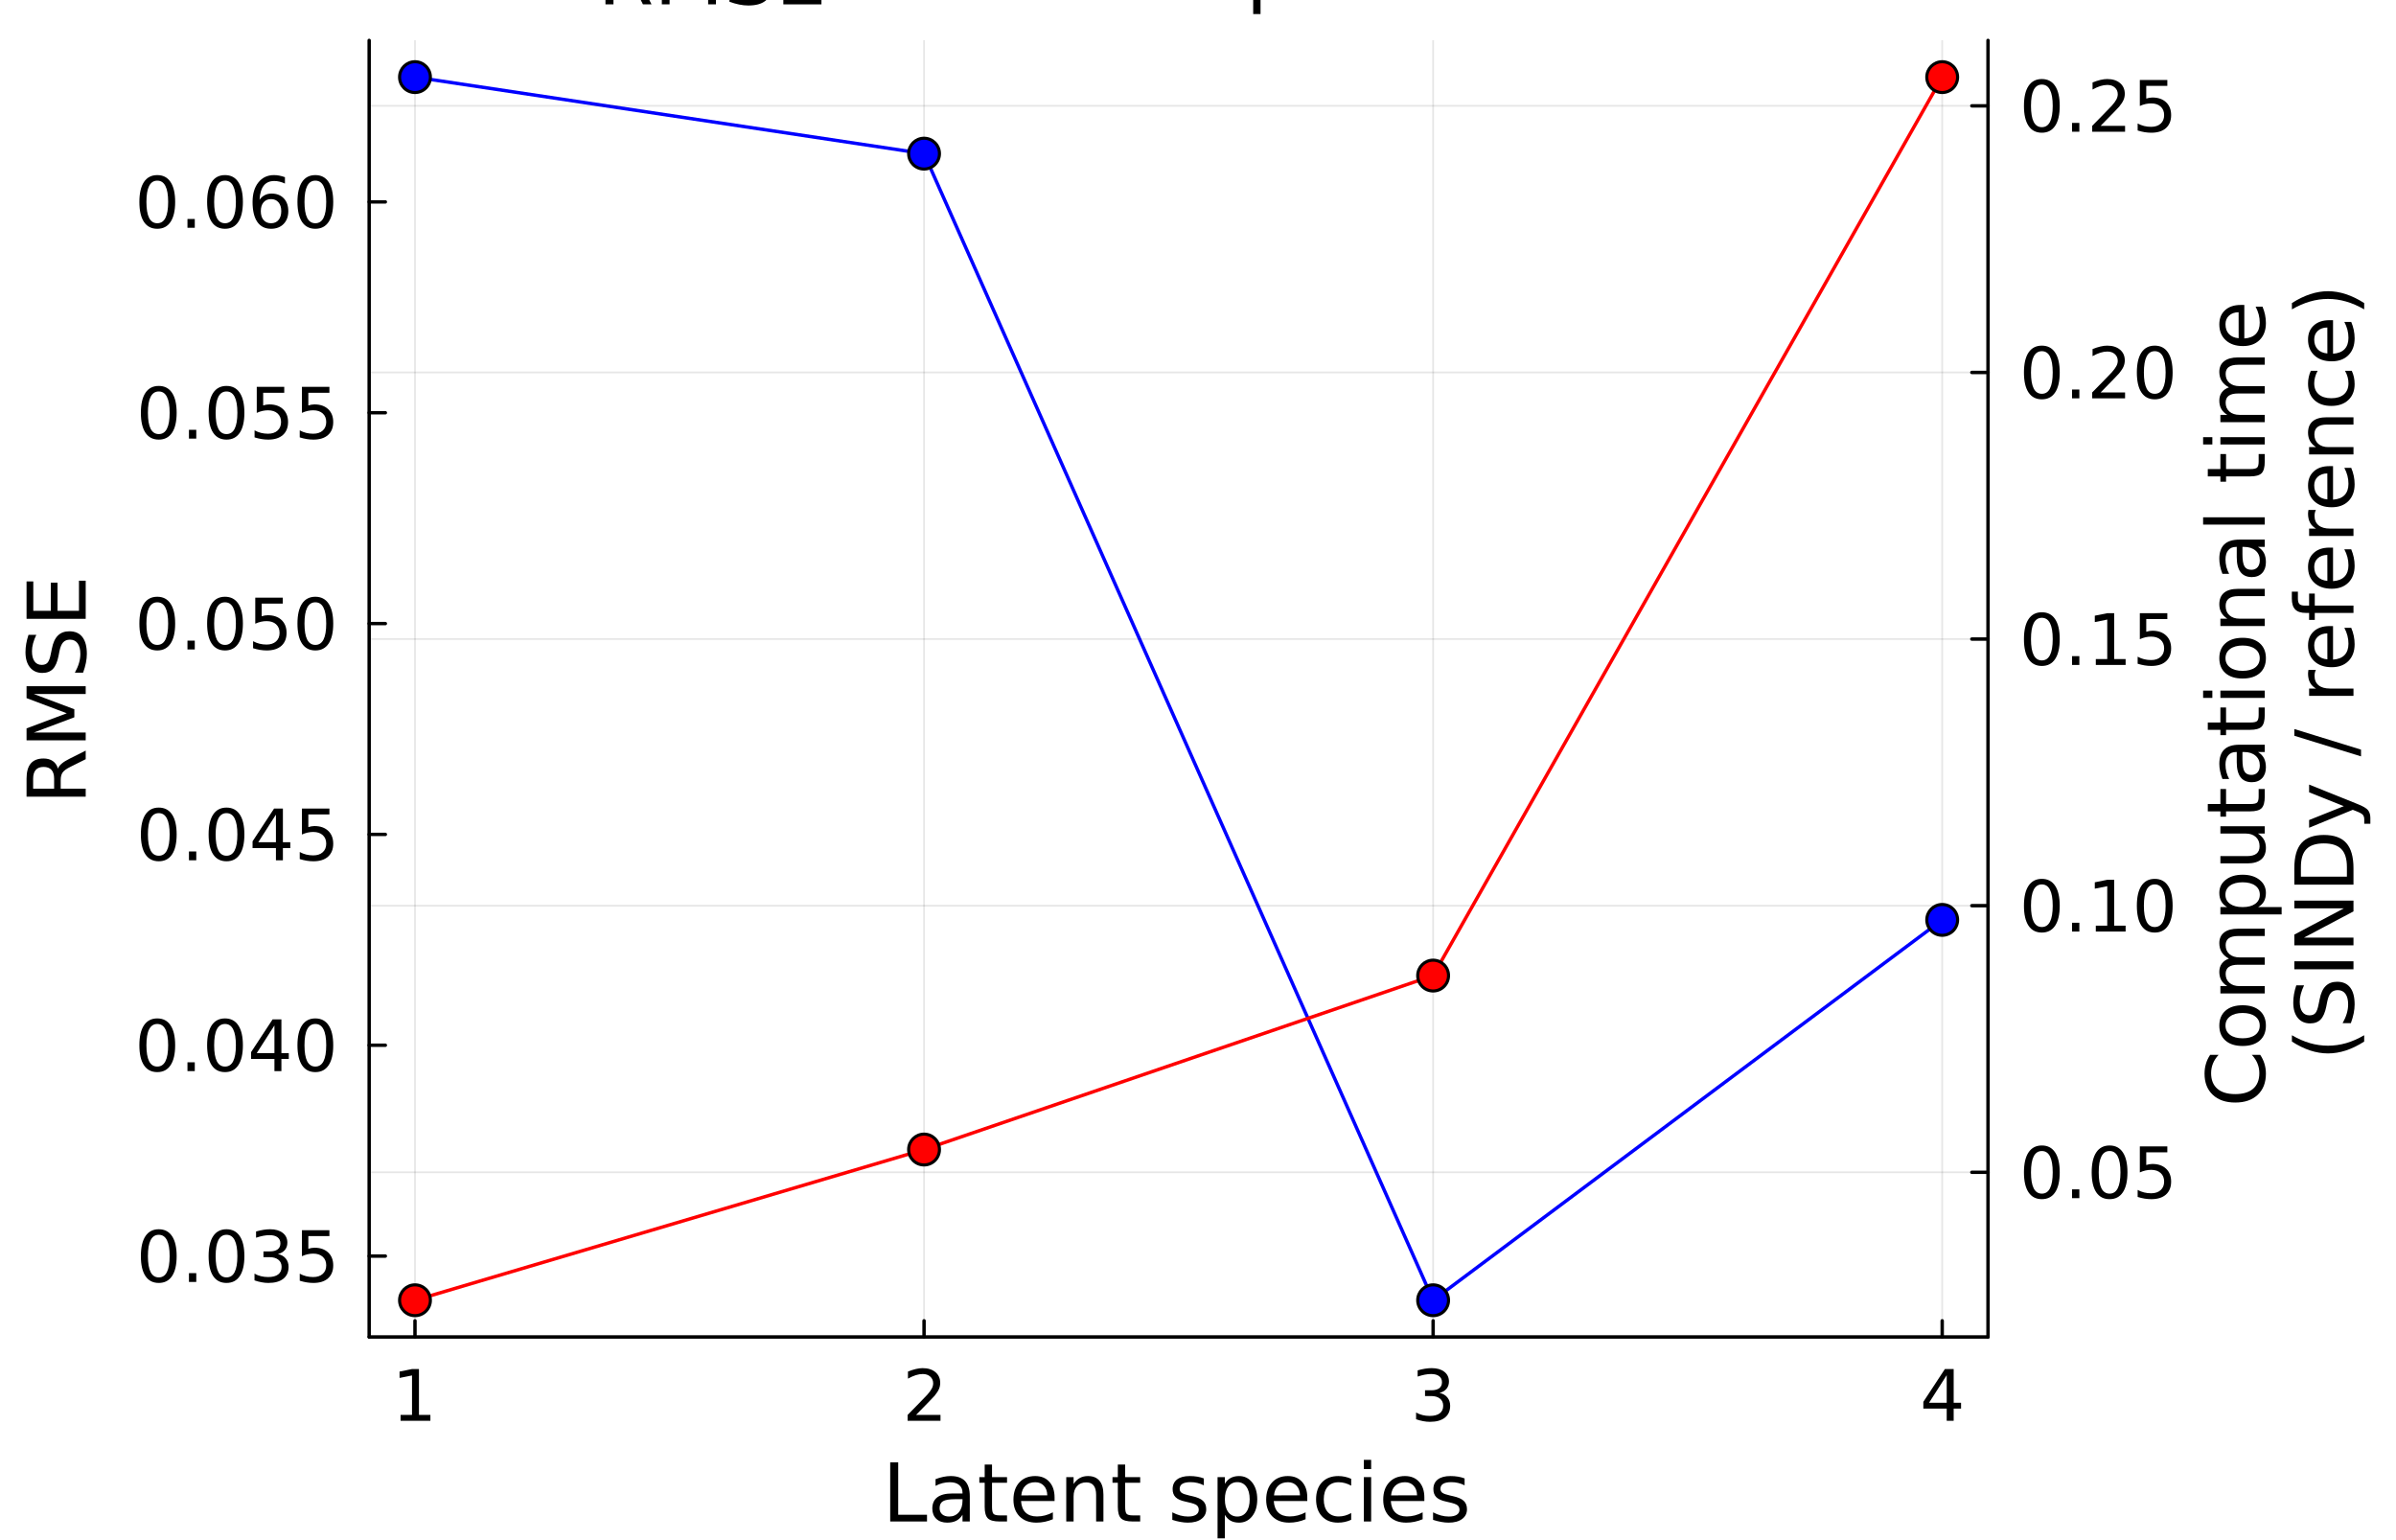<?xml version="1.0" encoding="UTF-8" standalone="no"?>
<svg
   width="700"
   height="450"
   viewBox="0 0 2800 1800"
   version="1.1"
   id="svg156"
   sodipodi:docname="fig6.svg"
   inkscape:version="1.3 (0e150ed6c4, 2023-07-21)"
   xmlns:inkscape="http://www.inkscape.org/namespaces/inkscape"
   xmlns:sodipodi="http://sodipodi.sourceforge.net/DTD/sodipodi-0.dtd"
   xmlns="http://www.w3.org/2000/svg"
   xmlns:svg="http://www.w3.org/2000/svg">
  <rect x="0" y="0" width="2800" height="1800" fill="#333333" stroke="none"/>
  <sodipodi:namedview
     id="namedview156"
     pagecolor="#ffffff"
     bordercolor="#000000"
     borderopacity="0.25"
     inkscape:showpageshadow="2"
     inkscape:pageopacity="0.0"
     inkscape:pagecheckerboard="0"
     inkscape:deskcolor="#d1d1d1"
     inkscape:zoom="1.0374267"
     inkscape:cx="310.86534"
     inkscape:cy="222.66633"
     inkscape:window-width="1920"
     inkscape:window-height="1010"
     inkscape:window-x="-6"
     inkscape:window-y="-6"
     inkscape:window-maximized="1"
     inkscape:current-layer="svg156" />
  <defs
     id="defs1">
    <clipPath
       id="clip130">
      <rect
         x="0"
         y="0"
         width="2800"
         height="1800"
         id="rect1" />
    </clipPath>
  </defs>
  <path
     clip-path="url(#clip130)"
     d="M0 1800 L2800 1800 L2800 -2.27374e-13 L0 -2.27374e-13  Z"
     fill="#ffffff"
     fill-rule="evenodd"
     fill-opacity="1"
     id="path1"
     inkscape:export-filename="..\..\..\..\..\..\..\..\..\..\演讲\2023.12AGU\fig\CompSpeed.png"
     inkscape:export-xdpi="1400"
     inkscape:export-ydpi="1400" />
  <defs
     id="defs2">
    <clipPath
       id="clip131">
      <rect
         x="560"
         y="0"
         width="1961"
         height="1800"
         id="rect2" />
    </clipPath>
  </defs>
  <path
     clip-path="url(#clip130)"
     d="M431.414 1562.54 L2323.22 1562.54 L2323.22 47.244 L431.414 47.244  Z"
     fill="#ffffff"
     fill-rule="evenodd"
     fill-opacity="1"
     id="path2" />
  <defs
     id="defs3">
    <clipPath
       id="clip132">
      <rect
         x="431"
         y="47"
         width="1893"
         height="1516"
         id="rect3" />
    </clipPath>
  </defs>
  <polyline
     clip-path="url(#clip132)"
     style="stroke:#000000; stroke-linecap:round; stroke-linejoin:round; stroke-width:2; stroke-opacity:0.1; fill:none"
     points="484.956,1562.54 484.956,47.244 "
     id="polyline3" />
  <polyline
     clip-path="url(#clip132)"
     style="stroke:#000000; stroke-linecap:round; stroke-linejoin:round; stroke-width:2; stroke-opacity:0.1; fill:none"
     points="1079.86,1562.54 1079.86,47.244 "
     id="polyline4" />
  <polyline
     clip-path="url(#clip132)"
     style="stroke:#000000; stroke-linecap:round; stroke-linejoin:round; stroke-width:2; stroke-opacity:0.1; fill:none"
     points="1674.77,1562.54 1674.77,47.244 "
     id="polyline5" />
  <polyline
     clip-path="url(#clip132)"
     style="stroke:#000000; stroke-linecap:round; stroke-linejoin:round; stroke-width:2; stroke-opacity:0.1; fill:none"
     points="2269.68,1562.54 2269.68,47.244 "
     id="polyline6" />
  <polyline
     clip-path="url(#clip130)"
     style="stroke:#000000; stroke-linecap:round; stroke-linejoin:round; stroke-width:4; stroke-opacity:1; fill:none"
     points="431.414,1562.54 2323.22,1562.54 "
     id="polyline7" />
  <polyline
     clip-path="url(#clip130)"
     style="stroke:#000000; stroke-linecap:round; stroke-linejoin:round; stroke-width:4; stroke-opacity:1; fill:none"
     points="484.956,1562.54 484.956,1543.64 "
     id="polyline8" />
  <polyline
     clip-path="url(#clip130)"
     style="stroke:#000000; stroke-linecap:round; stroke-linejoin:round; stroke-width:4; stroke-opacity:1; fill:none"
     points="1079.86,1562.54 1079.86,1543.64 "
     id="polyline9" />
  <polyline
     clip-path="url(#clip130)"
     style="stroke:#000000; stroke-linecap:round; stroke-linejoin:round; stroke-width:4; stroke-opacity:1; fill:none"
     points="1674.77,1562.54 1674.77,1543.64 "
     id="polyline10" />
  <polyline
     clip-path="url(#clip130)"
     style="stroke:#000000; stroke-linecap:round; stroke-linejoin:round; stroke-width:4; stroke-opacity:1; fill:none"
     points="2269.68,1562.54 2269.68,1543.64 "
     id="polyline11" />
  <path
     clip-path="url(#clip130)"
     d="M468.124 1653.65 L481.492 1653.65 L481.492 1607.51 L466.95 1610.43 L466.95 1602.98 L481.411 1600.06 L489.594 1600.06 L489.594 1653.65 L502.962 1653.65 L502.962 1660.54 L468.124 1660.54 L468.124 1653.65 Z"
     fill="#000000"
     fill-rule="nonzero"
     fill-opacity="1"
     id="path11" />
  <path
     clip-path="url(#clip130)"
     d="M1070.51 1653.65 L1099.07 1653.65 L1099.07 1660.54 L1060.66 1660.54 L1060.66 1653.65 Q1065.32 1648.83 1073.34 1640.73 Q1081.4 1632.59 1083.47 1630.24 Q1087.4 1625.82 1088.94 1622.79 Q1090.52 1619.71 1090.52 1616.75 Q1090.52 1611.93 1087.12 1608.89 Q1083.75 1605.85 1078.32 1605.85 Q1074.48 1605.85 1070.18 1607.19 Q1065.93 1608.53 1061.07 1611.24 L1061.07 1602.98 Q1066.01 1600.99 1070.3 1599.98 Q1074.6 1598.97 1078.16 1598.97 Q1087.56 1598.97 1093.15 1603.67 Q1098.74 1608.36 1098.74 1616.22 Q1098.74 1619.95 1097.32 1623.31 Q1095.95 1626.63 1092.26 1631.17 Q1091.25 1632.35 1085.82 1637.98 Q1080.39 1643.57 1070.51 1653.65 Z"
     fill="#000000"
     fill-rule="nonzero"
     fill-opacity="1"
     id="path12" />
  <path
     clip-path="url(#clip130)"
     d="M1682.21 1627.93 Q1688.08 1629.19 1691.36 1633.16 Q1694.68 1637.13 1694.68 1642.96 Q1694.68 1651.91 1688.52 1656.81 Q1682.37 1661.72 1671.02 1661.72 Q1667.22 1661.72 1663.17 1660.95 Q1659.16 1660.22 1654.86 1658.72 L1654.86 1650.82 Q1658.26 1652.8 1662.32 1653.82 Q1666.37 1654.83 1670.78 1654.83 Q1678.48 1654.83 1682.49 1651.79 Q1686.54 1648.75 1686.54 1642.96 Q1686.54 1637.61 1682.77 1634.61 Q1679.05 1631.58 1672.36 1631.58 L1665.31 1631.58 L1665.31 1624.85 L1672.69 1624.85 Q1678.72 1624.85 1681.92 1622.46 Q1685.12 1620.03 1685.12 1615.49 Q1685.12 1610.84 1681.8 1608.36 Q1678.52 1605.85 1672.36 1605.85 Q1669 1605.85 1665.15 1606.58 Q1661.3 1607.31 1656.68 1608.85 L1656.68 1601.56 Q1661.34 1600.26 1665.39 1599.61 Q1669.49 1598.97 1673.09 1598.97 Q1682.41 1598.97 1687.84 1603.22 Q1693.26 1607.43 1693.26 1614.64 Q1693.26 1619.67 1690.39 1623.15 Q1687.51 1626.59 1682.21 1627.93 Z"
     fill="#000000"
     fill-rule="nonzero"
     fill-opacity="1"
     id="path13" />
  <path
     clip-path="url(#clip130)"
     d="M2274.95 1607.19 L2254.29 1639.48 L2274.95 1639.48 L2274.95 1607.19 M2272.8 1600.06 L2283.09 1600.06 L2283.09 1639.48 L2291.72 1639.48 L2291.72 1646.28 L2283.09 1646.28 L2283.09 1660.54 L2274.95 1660.54 L2274.95 1646.28 L2247.64 1646.28 L2247.64 1638.38 L2272.8 1600.06 Z"
     fill="#000000"
     fill-rule="nonzero"
     fill-opacity="1"
     id="path14" />
  <path
     clip-path="url(#clip130)"
     d="M1040.31 1709.08 L1049.66 1709.08 L1049.66 1770.33 L1083.31 1770.33 L1083.31 1778.2 L1040.31 1778.2 L1040.31 1709.08 Z"
     fill="#000000"
     fill-rule="nonzero"
     fill-opacity="1"
     id="path15" />
  <path
     clip-path="url(#clip130)"
     d="M1116.32 1752.14 Q1106 1752.14 1102.02 1754.5 Q1098.04 1756.86 1098.04 1762.56 Q1098.04 1767.09 1101 1769.78 Q1104.01 1772.42 1109.15 1772.42 Q1116.23 1772.42 1120.49 1767.42 Q1124.8 1762.37 1124.8 1754.04 L1124.8 1752.14 L1116.32 1752.14 M1133.31 1748.62 L1133.31 1778.2 L1124.8 1778.2 L1124.8 1770.33 Q1121.88 1775.06 1117.53 1777.32 Q1113.18 1779.55 1106.88 1779.55 Q1098.92 1779.55 1094.19 1775.1 Q1089.52 1770.61 1089.52 1763.11 Q1089.52 1754.36 1095.35 1749.92 Q1101.23 1745.47 1112.85 1745.47 L1124.8 1745.47 L1124.8 1744.64 Q1124.8 1738.76 1120.91 1735.57 Q1117.06 1732.32 1110.07 1732.32 Q1105.63 1732.32 1101.42 1733.39 Q1097.2 1734.45 1093.31 1736.58 L1093.31 1728.71 Q1097.99 1726.91 1102.39 1726.03 Q1106.79 1725.1 1110.95 1725.1 Q1122.2 1725.1 1127.76 1730.94 Q1133.31 1736.77 1133.31 1748.62 Z"
     fill="#000000"
     fill-rule="nonzero"
     fill-opacity="1"
     id="path16" />
  <path
     clip-path="url(#clip130)"
     d="M1159.29 1711.63 L1159.29 1726.35 L1176.83 1726.35 L1176.83 1732.97 L1159.29 1732.97 L1159.29 1761.12 Q1159.29 1767.46 1161 1769.27 Q1162.76 1771.07 1168.08 1771.07 L1176.83 1771.07 L1176.83 1778.2 L1168.08 1778.2 Q1158.22 1778.2 1154.47 1774.55 Q1150.72 1770.84 1150.72 1761.12 L1150.72 1732.97 L1144.47 1732.97 L1144.47 1726.35 L1150.72 1726.35 L1150.72 1711.63 L1159.29 1711.63 Z"
     fill="#000000"
     fill-rule="nonzero"
     fill-opacity="1"
     id="path17" />
  <path
     clip-path="url(#clip130)"
     d="M1232.39 1750.15 L1232.39 1754.32 L1193.22 1754.32 Q1193.78 1763.11 1198.5 1767.74 Q1203.27 1772.32 1211.74 1772.32 Q1216.65 1772.32 1221.23 1771.12 Q1225.86 1769.92 1230.4 1767.51 L1230.4 1775.57 Q1225.81 1777.51 1221 1778.53 Q1216.18 1779.55 1211.23 1779.55 Q1198.82 1779.55 1191.56 1772.32 Q1184.33 1765.1 1184.33 1752.79 Q1184.33 1740.06 1191.18 1732.6 Q1198.08 1725.1 1209.75 1725.1 Q1220.21 1725.1 1226.28 1731.86 Q1232.39 1738.57 1232.39 1750.15 M1223.87 1747.65 Q1223.78 1740.66 1219.93 1736.49 Q1216.14 1732.32 1209.84 1732.32 Q1202.71 1732.32 1198.41 1736.35 Q1194.15 1740.38 1193.5 1747.7 L1223.87 1747.65 Z"
     fill="#000000"
     fill-rule="nonzero"
     fill-opacity="1"
     id="path18" />
  <path
     clip-path="url(#clip130)"
     d="M1289.47 1746.91 L1289.47 1778.2 L1280.95 1778.2 L1280.95 1747.19 Q1280.95 1739.82 1278.08 1736.17 Q1275.21 1732.51 1269.47 1732.51 Q1262.57 1732.51 1258.59 1736.91 Q1254.61 1741.31 1254.61 1748.9 L1254.61 1778.2 L1246.05 1778.2 L1246.05 1726.35 L1254.61 1726.35 L1254.61 1734.41 Q1257.67 1729.73 1261.79 1727.42 Q1265.95 1725.1 1271.37 1725.1 Q1280.3 1725.1 1284.89 1730.66 Q1289.47 1736.17 1289.47 1746.91 Z"
     fill="#000000"
     fill-rule="nonzero"
     fill-opacity="1"
     id="path19" />
  <path
     clip-path="url(#clip130)"
     d="M1314.89 1711.63 L1314.89 1726.35 L1332.43 1726.35 L1332.43 1732.97 L1314.89 1732.97 L1314.89 1761.12 Q1314.89 1767.46 1316.6 1769.27 Q1318.36 1771.07 1323.68 1771.07 L1332.43 1771.07 L1332.43 1778.2 L1323.68 1778.2 Q1313.82 1778.2 1310.07 1774.55 Q1306.32 1770.84 1306.32 1761.12 L1306.32 1732.97 L1300.07 1732.97 L1300.07 1726.35 L1306.32 1726.35 L1306.32 1711.63 L1314.89 1711.63 Z"
     fill="#000000"
     fill-rule="nonzero"
     fill-opacity="1"
     id="path20" />
  <path
     clip-path="url(#clip130)"
     d="M1406.83 1727.88 L1406.83 1735.94 Q1403.22 1734.08 1399.33 1733.16 Q1395.44 1732.23 1391.28 1732.23 Q1384.93 1732.23 1381.74 1734.18 Q1378.59 1736.12 1378.59 1740.01 Q1378.59 1742.97 1380.86 1744.69 Q1383.13 1746.35 1389.98 1747.88 L1392.9 1748.53 Q1401.97 1750.47 1405.77 1754.04 Q1409.61 1757.56 1409.61 1763.9 Q1409.61 1771.12 1403.87 1775.33 Q1398.17 1779.55 1388.17 1779.55 Q1384.01 1779.55 1379.47 1778.71 Q1374.98 1777.93 1369.98 1776.31 L1369.98 1767.51 Q1374.7 1769.96 1379.29 1771.21 Q1383.87 1772.42 1388.36 1772.42 Q1394.38 1772.42 1397.62 1770.38 Q1400.86 1768.3 1400.86 1764.55 Q1400.86 1761.07 1398.5 1759.22 Q1396.18 1757.37 1388.27 1755.66 L1385.3 1754.96 Q1377.39 1753.3 1373.87 1749.87 Q1370.35 1746.4 1370.35 1740.38 Q1370.35 1733.07 1375.54 1729.08 Q1380.72 1725.1 1390.26 1725.1 Q1394.98 1725.1 1399.15 1725.8 Q1403.31 1726.49 1406.83 1727.88 Z"
     fill="#000000"
     fill-rule="nonzero"
     fill-opacity="1"
     id="path21" />
  <path
     clip-path="url(#clip130)"
     d="M1431.41 1770.43 L1431.41 1797.93 L1422.85 1797.93 L1422.85 1726.35 L1431.41 1726.35 L1431.41 1734.22 Q1434.1 1729.59 1438.17 1727.37 Q1442.29 1725.1 1447.99 1725.1 Q1457.43 1725.1 1463.31 1732.6 Q1469.24 1740.1 1469.24 1752.32 Q1469.24 1764.55 1463.31 1772.05 Q1457.43 1779.55 1447.99 1779.55 Q1442.29 1779.55 1438.17 1777.32 Q1434.1 1775.06 1431.41 1770.43 M1460.4 1752.32 Q1460.4 1742.93 1456.51 1737.6 Q1452.66 1732.23 1445.91 1732.23 Q1439.15 1732.23 1435.26 1737.6 Q1431.41 1742.93 1431.41 1752.32 Q1431.41 1761.72 1435.26 1767.09 Q1439.15 1772.42 1445.91 1772.42 Q1452.66 1772.42 1456.51 1767.09 Q1460.4 1761.72 1460.4 1752.32 Z"
     fill="#000000"
     fill-rule="nonzero"
     fill-opacity="1"
     id="path22" />
  <path
     clip-path="url(#clip130)"
     d="M1527.71 1750.15 L1527.71 1754.32 L1488.54 1754.32 Q1489.1 1763.11 1493.82 1767.74 Q1498.59 1772.32 1507.06 1772.32 Q1511.97 1772.32 1516.55 1771.12 Q1521.18 1769.92 1525.72 1767.51 L1525.72 1775.57 Q1521.14 1777.51 1516.32 1778.53 Q1511.51 1779.55 1506.55 1779.55 Q1494.15 1779.55 1486.88 1772.32 Q1479.66 1765.1 1479.66 1752.79 Q1479.66 1740.06 1486.51 1732.6 Q1493.41 1725.1 1505.07 1725.1 Q1515.53 1725.1 1521.6 1731.86 Q1527.71 1738.57 1527.71 1750.15 M1519.19 1747.65 Q1519.1 1740.66 1515.26 1736.49 Q1511.46 1732.32 1505.16 1732.32 Q1498.03 1732.32 1493.73 1736.35 Q1489.47 1740.38 1488.82 1747.7 L1519.19 1747.65 Z"
     fill="#000000"
     fill-rule="nonzero"
     fill-opacity="1"
     id="path23" />
  <path
     clip-path="url(#clip130)"
     d="M1579.01 1728.34 L1579.01 1736.31 Q1575.4 1734.32 1571.74 1733.34 Q1568.13 1732.32 1564.42 1732.32 Q1556.14 1732.32 1551.55 1737.6 Q1546.97 1742.83 1546.97 1752.32 Q1546.97 1761.82 1551.55 1767.09 Q1556.14 1772.32 1564.42 1772.32 Q1568.13 1772.32 1571.74 1771.35 Q1575.4 1770.33 1579.01 1768.34 L1579.01 1776.21 Q1575.44 1777.88 1571.6 1778.71 Q1567.8 1779.55 1563.5 1779.55 Q1551.78 1779.55 1544.89 1772.19 Q1537.99 1764.82 1537.99 1752.32 Q1537.99 1739.64 1544.93 1732.37 Q1551.92 1725.1 1564.05 1725.1 Q1567.99 1725.1 1571.74 1725.94 Q1575.49 1726.72 1579.01 1728.34 Z"
     fill="#000000"
     fill-rule="nonzero"
     fill-opacity="1"
     id="path24" />
  <path
     clip-path="url(#clip130)"
     d="M1593.82 1726.35 L1602.34 1726.35 L1602.34 1778.2 L1593.82 1778.2 L1593.82 1726.35 M1593.82 1706.17 L1602.34 1706.17 L1602.34 1716.95 L1593.82 1716.95 L1593.82 1706.17 Z"
     fill="#000000"
     fill-rule="nonzero"
     fill-opacity="1"
     id="path25" />
  <path
     clip-path="url(#clip130)"
     d="M1664.52 1750.15 L1664.52 1754.32 L1625.35 1754.32 Q1625.9 1763.11 1630.63 1767.74 Q1635.4 1772.32 1643.87 1772.32 Q1648.77 1772.32 1653.36 1771.12 Q1657.99 1769.92 1662.52 1767.51 L1662.52 1775.57 Q1657.94 1777.51 1653.13 1778.53 Q1648.31 1779.55 1643.36 1779.55 Q1630.95 1779.55 1623.68 1772.32 Q1616.46 1765.1 1616.46 1752.79 Q1616.46 1740.06 1623.31 1732.6 Q1630.21 1725.1 1641.88 1725.1 Q1652.34 1725.1 1658.4 1731.86 Q1664.52 1738.57 1664.52 1750.15 M1656 1747.65 Q1655.9 1740.66 1652.06 1736.49 Q1648.27 1732.32 1641.97 1732.32 Q1634.84 1732.32 1630.53 1736.35 Q1626.27 1740.38 1625.63 1747.7 L1656 1747.65 Z"
     fill="#000000"
     fill-rule="nonzero"
     fill-opacity="1"
     id="path26" />
  <path
     clip-path="url(#clip130)"
     d="M1711.55 1727.88 L1711.55 1735.94 Q1707.94 1734.08 1704.05 1733.16 Q1700.16 1732.23 1696 1732.23 Q1689.65 1732.23 1686.46 1734.18 Q1683.31 1736.12 1683.31 1740.01 Q1683.31 1742.97 1685.58 1744.69 Q1687.85 1746.35 1694.7 1747.88 L1697.62 1748.53 Q1706.69 1750.47 1710.49 1754.04 Q1714.33 1757.56 1714.33 1763.9 Q1714.33 1771.12 1708.59 1775.33 Q1702.89 1779.55 1692.89 1779.55 Q1688.73 1779.55 1684.19 1778.71 Q1679.7 1777.93 1674.7 1776.31 L1674.7 1767.51 Q1679.42 1769.96 1684.01 1771.21 Q1688.59 1772.42 1693.08 1772.42 Q1699.1 1772.42 1702.34 1770.38 Q1705.58 1768.3 1705.58 1764.55 Q1705.58 1761.07 1703.22 1759.22 Q1700.9 1757.37 1692.99 1755.66 L1690.02 1754.96 Q1682.11 1753.3 1678.59 1749.87 Q1675.07 1746.4 1675.07 1740.38 Q1675.07 1733.07 1680.26 1729.08 Q1685.44 1725.1 1694.98 1725.1 Q1699.7 1725.1 1703.87 1725.8 Q1708.03 1726.49 1711.55 1727.88 Z"
     fill="#000000"
     fill-rule="nonzero"
     fill-opacity="1"
     id="path27" />
  <polyline
     clip-path="url(#clip130)"
     style="stroke:#000000; stroke-linecap:round; stroke-linejoin:round; stroke-width:4; stroke-opacity:1; fill:none"
     points="431.414,1562.54 431.414,47.244 "
     id="polyline27" />
  <polyline
     clip-path="url(#clip130)"
     style="stroke:#000000; stroke-linecap:round; stroke-linejoin:round; stroke-width:4; stroke-opacity:1; fill:none"
     points="431.414,1468 450.312,1468 "
     id="polyline28" />
  <polyline
     clip-path="url(#clip130)"
     style="stroke:#000000; stroke-linecap:round; stroke-linejoin:round; stroke-width:4; stroke-opacity:1; fill:none"
     points="431.414,1221.59 450.312,1221.59 "
     id="polyline29" />
  <polyline
     clip-path="url(#clip130)"
     style="stroke:#000000; stroke-linecap:round; stroke-linejoin:round; stroke-width:4; stroke-opacity:1; fill:none"
     points="431.414,975.186 450.312,975.186 "
     id="polyline30" />
  <polyline
     clip-path="url(#clip130)"
     style="stroke:#000000; stroke-linecap:round; stroke-linejoin:round; stroke-width:4; stroke-opacity:1; fill:none"
     points="431.414,728.781 450.312,728.781 "
     id="polyline31" />
  <polyline
     clip-path="url(#clip130)"
     style="stroke:#000000; stroke-linecap:round; stroke-linejoin:round; stroke-width:4; stroke-opacity:1; fill:none"
     points="431.414,482.377 450.312,482.377 "
     id="polyline32" />
  <polyline
     clip-path="url(#clip130)"
     style="stroke:#000000; stroke-linecap:round; stroke-linejoin:round; stroke-width:4; stroke-opacity:1; fill:none"
     points="431.414,235.972 450.312,235.972 "
     id="polyline33" />
  <path
     clip-path="url(#clip130)"
     d="M185.532 1443.14 Q179.213 1443.14 176.013 1449.38 Q172.853 1455.58 172.853 1468.06 Q172.853 1480.49 176.013 1486.73 Q179.213 1492.93 185.532 1492.93 Q191.892 1492.93 195.052 1486.73 Q198.252 1480.49 198.252 1468.06 Q198.252 1455.58 195.052 1449.38 Q191.892 1443.14 185.532 1443.14 M185.532 1436.66 Q195.7 1436.66 201.047 1444.72 Q206.435 1452.74 206.435 1468.06 Q206.435 1483.33 201.047 1491.39 Q195.7 1499.41 185.532 1499.41 Q175.364 1499.41 169.977 1491.39 Q164.63 1483.33 164.63 1468.06 Q164.63 1452.74 169.977 1444.72 Q175.364 1436.66 185.532 1436.66 Z"
     fill="#000000"
     fill-rule="nonzero"
     fill-opacity="1"
     id="path33" />
  <path
     clip-path="url(#clip130)"
     d="M220.816 1487.95 L229.363 1487.95 L229.363 1498.24 L220.816 1498.24 L220.816 1487.95 Z"
     fill="#000000"
     fill-rule="nonzero"
     fill-opacity="1"
     id="path34" />
  <path
     clip-path="url(#clip130)"
     d="M264.687 1443.14 Q258.367 1443.14 255.167 1449.38 Q252.008 1455.58 252.008 1468.06 Q252.008 1480.49 255.167 1486.73 Q258.367 1492.93 264.687 1492.93 Q271.047 1492.93 274.206 1486.73 Q277.407 1480.49 277.407 1468.06 Q277.407 1455.58 274.206 1449.38 Q271.047 1443.14 264.687 1443.14 M264.687 1436.66 Q274.855 1436.66 280.202 1444.72 Q285.59 1452.74 285.59 1468.06 Q285.59 1483.33 280.202 1491.39 Q274.855 1499.41 264.687 1499.41 Q254.519 1499.41 249.131 1491.39 Q243.784 1483.33 243.784 1468.06 Q243.784 1452.74 249.131 1444.72 Q254.519 1436.66 264.687 1436.66 Z"
     fill="#000000"
     fill-rule="nonzero"
     fill-opacity="1"
     id="path35" />
  <path
     clip-path="url(#clip130)"
     d="M324.762 1465.63 Q330.636 1466.88 333.917 1470.85 Q337.239 1474.82 337.239 1480.65 Q337.239 1489.61 331.081 1494.51 Q324.924 1499.41 313.581 1499.41 Q309.773 1499.41 305.723 1498.64 Q301.712 1497.91 297.418 1496.41 L297.418 1488.51 Q300.821 1490.5 304.872 1491.51 Q308.923 1492.52 313.338 1492.52 Q321.035 1492.52 325.045 1489.49 Q329.096 1486.45 329.096 1480.65 Q329.096 1475.31 325.329 1472.31 Q321.602 1469.27 314.918 1469.27 L307.87 1469.27 L307.87 1462.55 L315.242 1462.55 Q321.278 1462.55 324.478 1460.16 Q327.678 1457.73 327.678 1453.19 Q327.678 1448.53 324.357 1446.06 Q321.075 1443.55 314.918 1443.55 Q311.556 1443.55 307.707 1444.28 Q303.859 1445.01 299.241 1446.55 L299.241 1439.25 Q303.9 1437.96 307.951 1437.31 Q312.042 1436.66 315.647 1436.66 Q324.964 1436.66 330.393 1440.91 Q335.821 1445.13 335.821 1452.34 Q335.821 1457.36 332.945 1460.85 Q330.068 1464.29 324.762 1465.63 Z"
     fill="#000000"
     fill-rule="nonzero"
     fill-opacity="1"
     id="path36" />
  <path
     clip-path="url(#clip130)"
     d="M352.835 1437.76 L384.958 1437.76 L384.958 1444.64 L360.329 1444.64 L360.329 1459.47 Q362.111 1458.86 363.894 1458.58 Q365.676 1458.25 367.458 1458.25 Q377.586 1458.25 383.5 1463.8 Q389.414 1469.35 389.414 1478.83 Q389.414 1488.59 383.338 1494.02 Q377.262 1499.41 366.203 1499.41 Q362.395 1499.41 358.425 1498.76 Q354.495 1498.11 350.282 1496.82 L350.282 1488.59 Q353.928 1490.58 357.817 1491.55 Q361.706 1492.52 366.04 1492.52 Q373.049 1492.52 377.14 1488.84 Q381.231 1485.15 381.231 1478.83 Q381.231 1472.51 377.14 1468.83 Q373.049 1465.14 366.04 1465.14 Q362.759 1465.14 359.478 1465.87 Q356.237 1466.6 352.835 1468.14 L352.835 1437.76 Z"
     fill="#000000"
     fill-rule="nonzero"
     fill-opacity="1"
     id="path37" />
  <path
     clip-path="url(#clip130)"
     d="M183.79 1196.74 Q177.471 1196.74 174.271 1202.98 Q171.111 1209.17 171.111 1221.65 Q171.111 1234.09 174.271 1240.33 Q177.471 1246.52 183.79 1246.52 Q190.15 1246.52 193.31 1240.33 Q196.51 1234.09 196.51 1221.65 Q196.51 1209.17 193.31 1202.98 Q190.15 1196.74 183.79 1196.74 M183.79 1190.26 Q193.958 1190.26 199.305 1198.32 Q204.693 1206.34 204.693 1221.65 Q204.693 1236.92 199.305 1244.98 Q193.958 1253.01 183.79 1253.01 Q173.623 1253.01 168.235 1244.98 Q162.888 1236.92 162.888 1221.65 Q162.888 1206.34 168.235 1198.32 Q173.623 1190.26 183.79 1190.26 Z"
     fill="#000000"
     fill-rule="nonzero"
     fill-opacity="1"
     id="path38" />
  <path
     clip-path="url(#clip130)"
     d="M219.074 1241.54 L227.621 1241.54 L227.621 1251.83 L219.074 1251.83 L219.074 1241.54 Z"
     fill="#000000"
     fill-rule="nonzero"
     fill-opacity="1"
     id="path39" />
  <path
     clip-path="url(#clip130)"
     d="M262.945 1196.74 Q256.626 1196.74 253.425 1202.98 Q250.266 1209.17 250.266 1221.65 Q250.266 1234.09 253.425 1240.33 Q256.626 1246.52 262.945 1246.52 Q269.305 1246.52 272.465 1240.33 Q275.665 1234.09 275.665 1221.65 Q275.665 1209.17 272.465 1202.98 Q269.305 1196.74 262.945 1196.74 M262.945 1190.26 Q273.113 1190.26 278.46 1198.32 Q283.848 1206.34 283.848 1221.65 Q283.848 1236.92 278.46 1244.98 Q273.113 1253.01 262.945 1253.01 Q252.777 1253.01 247.39 1244.98 Q242.042 1236.92 242.042 1221.65 Q242.042 1206.34 247.39 1198.32 Q252.777 1190.26 262.945 1190.26 Z"
     fill="#000000"
     fill-rule="nonzero"
     fill-opacity="1"
     id="path40" />
  <path
     clip-path="url(#clip130)"
     d="M320.711 1198.48 L300.051 1230.77 L320.711 1230.77 L320.711 1198.48 M318.564 1191.35 L328.853 1191.35 L328.853 1230.77 L337.482 1230.77 L337.482 1237.57 L328.853 1237.57 L328.853 1251.83 L320.711 1251.83 L320.711 1237.57 L293.408 1237.57 L293.408 1229.67 L318.564 1191.35 Z"
     fill="#000000"
     fill-rule="nonzero"
     fill-opacity="1"
     id="path41" />
  <path
     clip-path="url(#clip130)"
     d="M368.512 1196.74 Q362.192 1196.74 358.992 1202.98 Q355.832 1209.17 355.832 1221.65 Q355.832 1234.09 358.992 1240.33 Q362.192 1246.52 368.512 1246.52 Q374.871 1246.52 378.031 1240.33 Q381.231 1234.09 381.231 1221.65 Q381.231 1209.17 378.031 1202.98 Q374.871 1196.74 368.512 1196.74 M368.512 1190.26 Q378.679 1190.26 384.027 1198.32 Q389.414 1206.34 389.414 1221.65 Q389.414 1236.92 384.027 1244.98 Q378.679 1253.01 368.512 1253.01 Q358.344 1253.01 352.956 1244.98 Q347.609 1236.92 347.609 1221.65 Q347.609 1206.34 352.956 1198.32 Q358.344 1190.26 368.512 1190.26 Z"
     fill="#000000"
     fill-rule="nonzero"
     fill-opacity="1"
     id="path42" />
  <path
     clip-path="url(#clip130)"
     d="M185.532 950.334 Q179.213 950.334 176.013 956.572 Q172.853 962.77 172.853 975.247 Q172.853 987.683 176.013 993.921 Q179.213 1000.12 185.532 1000.12 Q191.892 1000.12 195.052 993.921 Q198.252 987.683 198.252 975.247 Q198.252 962.77 195.052 956.572 Q191.892 950.334 185.532 950.334 M185.532 943.852 Q195.7 943.852 201.047 951.914 Q206.435 959.934 206.435 975.247 Q206.435 990.519 201.047 998.58 Q195.7 1006.6 185.532 1006.6 Q175.364 1006.6 169.977 998.58 Q164.63 990.519 164.63 975.247 Q164.63 959.934 169.977 951.914 Q175.364 943.852 185.532 943.852 Z"
     fill="#000000"
     fill-rule="nonzero"
     fill-opacity="1"
     id="path43" />
  <path
     clip-path="url(#clip130)"
     d="M220.816 995.137 L229.363 995.137 L229.363 1005.43 L220.816 1005.43 L220.816 995.137 Z"
     fill="#000000"
     fill-rule="nonzero"
     fill-opacity="1"
     id="path44" />
  <path
     clip-path="url(#clip130)"
     d="M264.687 950.334 Q258.367 950.334 255.167 956.572 Q252.008 962.77 252.008 975.247 Q252.008 987.683 255.167 993.921 Q258.367 1000.12 264.687 1000.12 Q271.047 1000.12 274.206 993.921 Q277.407 987.683 277.407 975.247 Q277.407 962.77 274.206 956.572 Q271.047 950.334 264.687 950.334 M264.687 943.852 Q274.855 943.852 280.202 951.914 Q285.59 959.934 285.59 975.247 Q285.59 990.519 280.202 998.58 Q274.855 1006.6 264.687 1006.6 Q254.519 1006.6 249.131 998.58 Q243.784 990.519 243.784 975.247 Q243.784 959.934 249.131 951.914 Q254.519 943.852 264.687 943.852 Z"
     fill="#000000"
     fill-rule="nonzero"
     fill-opacity="1"
     id="path45" />
  <path
     clip-path="url(#clip130)"
     d="M322.453 952.076 L301.793 984.361 L322.453 984.361 L322.453 952.076 M320.306 944.946 L330.595 944.946 L330.595 984.361 L339.224 984.361 L339.224 991.167 L330.595 991.167 L330.595 1005.43 L322.453 1005.43 L322.453 991.167 L295.15 991.167 L295.15 983.268 L320.306 944.946 Z"
     fill="#000000"
     fill-rule="nonzero"
     fill-opacity="1"
     id="path46" />
  <path
     clip-path="url(#clip130)"
     d="M352.835 944.946 L384.958 944.946 L384.958 951.833 L360.329 951.833 L360.329 966.659 Q362.111 966.051 363.894 965.768 Q365.676 965.444 367.458 965.444 Q377.586 965.444 383.5 970.993 Q389.414 976.543 389.414 986.022 Q389.414 995.785 383.338 1001.21 Q377.262 1006.6 366.203 1006.6 Q362.395 1006.6 358.425 1005.95 Q354.495 1005.3 350.282 1004.01 L350.282 995.785 Q353.928 997.77 357.817 998.742 Q361.706 999.714 366.04 999.714 Q373.049 999.714 377.14 996.028 Q381.231 992.342 381.231 986.022 Q381.231 979.703 377.14 976.016 Q373.049 972.33 366.04 972.33 Q362.759 972.33 359.478 973.059 Q356.237 973.788 352.835 975.328 L352.835 944.946 Z"
     fill="#000000"
     fill-rule="nonzero"
     fill-opacity="1"
     id="path47" />
  <path
     clip-path="url(#clip130)"
     d="M183.79 703.929 Q177.471 703.929 174.271 710.168 Q171.111 716.365 171.111 728.842 Q171.111 741.278 174.271 747.517 Q177.471 753.715 183.79 753.715 Q190.15 753.715 193.31 747.517 Q196.51 741.278 196.51 728.842 Q196.51 716.365 193.31 710.168 Q190.15 703.929 183.79 703.929 M183.79 697.448 Q193.958 697.448 199.305 705.509 Q204.693 713.53 204.693 728.842 Q204.693 744.114 199.305 752.175 Q193.958 760.196 183.79 760.196 Q173.623 760.196 168.235 752.175 Q162.888 744.114 162.888 728.842 Q162.888 713.53 168.235 705.509 Q173.623 697.448 183.79 697.448 Z"
     fill="#000000"
     fill-rule="nonzero"
     fill-opacity="1"
     id="path48" />
  <path
     clip-path="url(#clip130)"
     d="M219.074 748.732 L227.621 748.732 L227.621 759.021 L219.074 759.021 L219.074 748.732 Z"
     fill="#000000"
     fill-rule="nonzero"
     fill-opacity="1"
     id="path49" />
  <path
     clip-path="url(#clip130)"
     d="M262.945 703.929 Q256.626 703.929 253.425 710.168 Q250.266 716.365 250.266 728.842 Q250.266 741.278 253.425 747.517 Q256.626 753.715 262.945 753.715 Q269.305 753.715 272.465 747.517 Q275.665 741.278 275.665 728.842 Q275.665 716.365 272.465 710.168 Q269.305 703.929 262.945 703.929 M262.945 697.448 Q273.113 697.448 278.46 705.509 Q283.848 713.53 283.848 728.842 Q283.848 744.114 278.46 752.175 Q273.113 760.196 262.945 760.196 Q252.777 760.196 247.39 752.175 Q242.042 744.114 242.042 728.842 Q242.042 713.53 247.39 705.509 Q252.777 697.448 262.945 697.448 Z"
     fill="#000000"
     fill-rule="nonzero"
     fill-opacity="1"
     id="path50" />
  <path
     clip-path="url(#clip130)"
     d="M298.309 698.541 L330.433 698.541 L330.433 705.428 L305.804 705.428 L305.804 720.254 Q307.586 719.647 309.368 719.363 Q311.151 719.039 312.933 719.039 Q323.06 719.039 328.975 724.589 Q334.889 730.138 334.889 739.618 Q334.889 749.38 328.813 754.809 Q322.736 760.196 311.677 760.196 Q307.87 760.196 303.9 759.548 Q299.97 758.9 295.757 757.604 L295.757 749.38 Q299.403 751.365 303.292 752.337 Q307.181 753.31 311.515 753.31 Q318.523 753.31 322.615 749.623 Q326.706 745.937 326.706 739.618 Q326.706 733.298 322.615 729.612 Q318.523 725.926 311.515 725.926 Q308.234 725.926 304.953 726.655 Q301.712 727.384 298.309 728.923 L298.309 698.541 Z"
     fill="#000000"
     fill-rule="nonzero"
     fill-opacity="1"
     id="path51" />
  <path
     clip-path="url(#clip130)"
     d="M368.512 703.929 Q362.192 703.929 358.992 710.168 Q355.832 716.365 355.832 728.842 Q355.832 741.278 358.992 747.517 Q362.192 753.715 368.512 753.715 Q374.871 753.715 378.031 747.517 Q381.231 741.278 381.231 728.842 Q381.231 716.365 378.031 710.168 Q374.871 703.929 368.512 703.929 M368.512 697.448 Q378.679 697.448 384.027 705.509 Q389.414 713.53 389.414 728.842 Q389.414 744.114 384.027 752.175 Q378.679 760.196 368.512 760.196 Q358.344 760.196 352.956 752.175 Q347.609 744.114 347.609 728.842 Q347.609 713.53 352.956 705.509 Q358.344 697.448 368.512 697.448 Z"
     fill="#000000"
     fill-rule="nonzero"
     fill-opacity="1"
     id="path52" />
  <path
     clip-path="url(#clip130)"
     d="M185.532 457.525 Q179.213 457.525 176.013 463.763 Q172.853 469.961 172.853 482.438 Q172.853 494.874 176.013 501.112 Q179.213 507.31 185.532 507.31 Q191.892 507.31 195.052 501.112 Q198.252 494.874 198.252 482.438 Q198.252 469.961 195.052 463.763 Q191.892 457.525 185.532 457.525 M185.532 451.043 Q195.7 451.043 201.047 459.104 Q206.435 467.125 206.435 482.438 Q206.435 497.71 201.047 505.771 Q195.7 513.792 185.532 513.792 Q175.364 513.792 169.977 505.771 Q164.63 497.71 164.63 482.438 Q164.63 467.125 169.977 459.104 Q175.364 451.043 185.532 451.043 Z"
     fill="#000000"
     fill-rule="nonzero"
     fill-opacity="1"
     id="path53" />
  <path
     clip-path="url(#clip130)"
     d="M220.816 502.328 L229.363 502.328 L229.363 512.617 L220.816 512.617 L220.816 502.328 Z"
     fill="#000000"
     fill-rule="nonzero"
     fill-opacity="1"
     id="path54" />
  <path
     clip-path="url(#clip130)"
     d="M264.687 457.525 Q258.367 457.525 255.167 463.763 Q252.008 469.961 252.008 482.438 Q252.008 494.874 255.167 501.112 Q258.367 507.31 264.687 507.31 Q271.047 507.31 274.206 501.112 Q277.407 494.874 277.407 482.438 Q277.407 469.961 274.206 463.763 Q271.047 457.525 264.687 457.525 M264.687 451.043 Q274.855 451.043 280.202 459.104 Q285.59 467.125 285.59 482.438 Q285.59 497.71 280.202 505.771 Q274.855 513.792 264.687 513.792 Q254.519 513.792 249.131 505.771 Q243.784 497.71 243.784 482.438 Q243.784 467.125 249.131 459.104 Q254.519 451.043 264.687 451.043 Z"
     fill="#000000"
     fill-rule="nonzero"
     fill-opacity="1"
     id="path55" />
  <path
     clip-path="url(#clip130)"
     d="M300.051 452.137 L332.175 452.137 L332.175 459.023 L307.545 459.023 L307.545 473.85 Q309.328 473.242 311.11 472.958 Q312.893 472.634 314.675 472.634 Q324.802 472.634 330.717 478.184 Q336.631 483.734 336.631 493.213 Q336.631 502.976 330.555 508.404 Q324.478 513.792 313.419 513.792 Q309.611 513.792 305.642 513.143 Q301.712 512.495 297.499 511.199 L297.499 502.976 Q301.145 504.961 305.034 505.933 Q308.923 506.905 313.257 506.905 Q320.265 506.905 324.357 503.219 Q328.448 499.532 328.448 493.213 Q328.448 486.894 324.357 483.207 Q320.265 479.521 313.257 479.521 Q309.976 479.521 306.695 480.25 Q303.454 480.979 300.051 482.519 L300.051 452.137 Z"
     fill="#000000"
     fill-rule="nonzero"
     fill-opacity="1"
     id="path56" />
  <path
     clip-path="url(#clip130)"
     d="M352.835 452.137 L384.958 452.137 L384.958 459.023 L360.329 459.023 L360.329 473.85 Q362.111 473.242 363.894 472.958 Q365.676 472.634 367.458 472.634 Q377.586 472.634 383.5 478.184 Q389.414 483.734 389.414 493.213 Q389.414 502.976 383.338 508.404 Q377.262 513.792 366.203 513.792 Q362.395 513.792 358.425 513.143 Q354.495 512.495 350.282 511.199 L350.282 502.976 Q353.928 504.961 357.817 505.933 Q361.706 506.905 366.04 506.905 Q373.049 506.905 377.14 503.219 Q381.231 499.532 381.231 493.213 Q381.231 486.894 377.14 483.207 Q373.049 479.521 366.04 479.521 Q362.759 479.521 359.478 480.25 Q356.237 480.979 352.835 482.519 L352.835 452.137 Z"
     fill="#000000"
     fill-rule="nonzero"
     fill-opacity="1"
     id="path57" />
  <path
     clip-path="url(#clip130)"
     d="M183.79 211.12 Q177.471 211.12 174.271 217.358 Q171.111 223.556 171.111 236.033 Q171.111 248.469 174.271 254.708 Q177.471 260.906 183.79 260.906 Q190.15 260.906 193.31 254.708 Q196.51 248.469 196.51 236.033 Q196.51 223.556 193.31 217.358 Q190.15 211.12 183.79 211.12 M183.79 204.638 Q193.958 204.638 199.305 212.7 Q204.693 220.721 204.693 236.033 Q204.693 251.305 199.305 259.366 Q193.958 267.387 183.79 267.387 Q173.623 267.387 168.235 259.366 Q162.888 251.305 162.888 236.033 Q162.888 220.721 168.235 212.7 Q173.623 204.638 183.79 204.638 Z"
     fill="#000000"
     fill-rule="nonzero"
     fill-opacity="1"
     id="path58" />
  <path
     clip-path="url(#clip130)"
     d="M219.074 255.923 L227.621 255.923 L227.621 266.212 L219.074 266.212 L219.074 255.923 Z"
     fill="#000000"
     fill-rule="nonzero"
     fill-opacity="1"
     id="path59" />
  <path
     clip-path="url(#clip130)"
     d="M262.945 211.12 Q256.626 211.12 253.425 217.358 Q250.266 223.556 250.266 236.033 Q250.266 248.469 253.425 254.708 Q256.626 260.906 262.945 260.906 Q269.305 260.906 272.465 254.708 Q275.665 248.469 275.665 236.033 Q275.665 223.556 272.465 217.358 Q269.305 211.12 262.945 211.12 M262.945 204.638 Q273.113 204.638 278.46 212.7 Q283.848 220.721 283.848 236.033 Q283.848 251.305 278.46 259.366 Q273.113 267.387 262.945 267.387 Q252.777 267.387 247.39 259.366 Q242.042 251.305 242.042 236.033 Q242.042 220.721 247.39 212.7 Q252.777 204.638 262.945 204.638 Z"
     fill="#000000"
     fill-rule="nonzero"
     fill-opacity="1"
     id="path60" />
  <path
     clip-path="url(#clip130)"
     d="M316.741 232.711 Q311.232 232.711 307.991 236.479 Q304.791 240.246 304.791 246.808 Q304.791 253.33 307.991 257.138 Q311.232 260.906 316.741 260.906 Q322.25 260.906 325.45 257.138 Q328.691 253.33 328.691 246.808 Q328.691 240.246 325.45 236.479 Q322.25 232.711 316.741 232.711 M332.985 207.069 L332.985 214.523 Q329.906 213.064 326.747 212.295 Q323.628 211.525 320.549 211.525 Q312.447 211.525 308.153 216.994 Q303.9 222.462 303.292 233.521 Q305.682 229.997 309.287 228.134 Q312.893 226.23 317.227 226.23 Q326.342 226.23 331.608 231.78 Q336.914 237.289 336.914 246.808 Q336.914 256.125 331.405 261.756 Q325.896 267.387 316.741 267.387 Q306.249 267.387 300.699 259.366 Q295.15 251.305 295.15 236.033 Q295.15 221.693 301.955 213.186 Q308.761 204.638 320.225 204.638 Q323.303 204.638 326.423 205.246 Q329.582 205.854 332.985 207.069 Z"
     fill="#000000"
     fill-rule="nonzero"
     fill-opacity="1"
     id="path61" />
  <path
     clip-path="url(#clip130)"
     d="M368.512 211.12 Q362.192 211.12 358.992 217.358 Q355.832 223.556 355.832 236.033 Q355.832 248.469 358.992 254.708 Q362.192 260.906 368.512 260.906 Q374.871 260.906 378.031 254.708 Q381.231 248.469 381.231 236.033 Q381.231 223.556 378.031 217.358 Q374.871 211.12 368.512 211.12 M368.512 204.638 Q378.679 204.638 384.027 212.7 Q389.414 220.721 389.414 236.033 Q389.414 251.305 384.027 259.366 Q378.679 267.387 368.512 267.387 Q358.344 267.387 352.956 259.366 Q347.609 251.305 347.609 236.033 Q347.609 220.721 352.956 212.7 Q358.344 204.638 368.512 204.638 Z"
     fill="#000000"
     fill-rule="nonzero"
     fill-opacity="1"
     id="path62" />
  <path
     clip-path="url(#clip130)"
     d="M67.744 898.318 Q68.763 895.308 72.096 892.484 Q75.43 889.614 81.263 886.744 L100.152 877.253 L100.152 887.299 L82.42 896.142 Q75.476 899.568 73.207 902.808 Q70.939 906.003 70.939 911.558 L70.939 921.743 L100.152 921.743 L100.152 931.095 L31.032 931.095 L31.032 909.984 Q31.032 898.132 35.985 892.299 Q40.939 886.466 50.939 886.466 Q57.467 886.466 61.772 889.521 Q66.078 892.531 67.744 898.318 M38.717 921.743 L63.254 921.743 L63.254 909.984 Q63.254 903.225 60.152 899.799 Q57.004 896.327 50.939 896.327 Q44.874 896.327 41.819 899.799 Q38.717 903.225 38.717 909.984 L38.717 921.743 Z"
     fill="#000000"
     fill-rule="nonzero"
     fill-opacity="1"
     id="path63" />
  <path
     clip-path="url(#clip130)"
     d="M31.032 865.216 L31.032 851.281 L78.068 833.642 L31.032 815.911 L31.032 801.976 L100.152 801.976 L100.152 811.096 L39.458 811.096 L86.865 828.92 L86.865 838.318 L39.458 856.142 L100.152 856.142 L100.152 865.216 L31.032 865.216 Z"
     fill="#000000"
     fill-rule="nonzero"
     fill-opacity="1"
     id="path64" />
  <path
     clip-path="url(#clip130)"
     d="M33.3 741.976 L42.42 741.976 Q39.874 747.3 38.624 752.022 Q37.374 756.744 37.374 761.142 Q37.374 768.781 40.337 772.948 Q43.3 777.068 48.763 777.068 Q53.346 777.068 55.707 774.337 Q58.022 771.559 59.457 763.874 L60.615 758.226 Q62.606 747.763 67.652 742.809 Q72.652 737.809 81.078 737.809 Q91.124 737.809 96.309 744.568 Q101.494 751.281 101.494 764.291 Q101.494 769.198 100.383 774.754 Q99.272 780.263 97.096 786.189 L87.466 786.189 Q90.661 780.494 92.281 775.031 Q93.902 769.568 93.902 764.291 Q93.902 756.281 90.754 751.93 Q87.605 747.578 81.772 747.578 Q76.68 747.578 73.809 750.726 Q70.939 753.828 69.504 760.957 L68.393 766.652 Q66.309 777.115 61.865 781.791 Q57.42 786.466 49.504 786.466 Q40.337 786.466 35.059 780.031 Q29.782 773.55 29.782 762.207 Q29.782 757.346 30.661 752.3 Q31.541 747.254 33.3 741.976 Z"
     fill="#000000"
     fill-rule="nonzero"
     fill-opacity="1"
     id="path65" />
  <path
     clip-path="url(#clip130)"
     d="M31.032 723.226 L31.032 679.523 L38.902 679.523 L38.902 713.874 L59.365 713.874 L59.365 680.958 L67.235 680.958 L67.235 713.874 L92.281 713.874 L92.281 678.689 L100.152 678.689 L100.152 723.226 L31.032 723.226 Z"
     fill="#000000"
     fill-rule="nonzero"
     fill-opacity="1"
     id="path66" />
  <polyline
     clip-path="url(#clip132)"
     style="stroke:#0000ff; stroke-linecap:round; stroke-linejoin:round; stroke-width:4; stroke-opacity:1; fill:none"
     points="484.956,90.13 1079.86,179.569 1674.77,1519.65 2269.68,1075.09 "
     id="polyline66" />
  <circle
     clip-path="url(#clip132)"
     cx="484.956"
     cy="90.13"
     r="18"
     fill="#0000ff"
     fill-rule="evenodd"
     fill-opacity="1"
     stroke="#000000"
     stroke-opacity="1"
     stroke-width="3.6"
     id="circle66" />
  <circle
     clip-path="url(#clip132)"
     cx="1079.86"
     cy="179.569"
     r="18"
     fill="#0000ff"
     fill-rule="evenodd"
     fill-opacity="1"
     stroke="#000000"
     stroke-opacity="1"
     stroke-width="3.6"
     id="circle67" />
  <circle
     clip-path="url(#clip132)"
     cx="1674.77"
     cy="1519.65"
     r="18"
     fill="#0000ff"
     fill-rule="evenodd"
     fill-opacity="1"
     stroke="#000000"
     stroke-opacity="1"
     stroke-width="3.6"
     id="circle68" />
  <circle
     clip-path="url(#clip132)"
     cx="2269.68"
     cy="1075.09"
     r="18"
     fill="#0000ff"
     fill-rule="evenodd"
     fill-opacity="1"
     stroke="#000000"
     stroke-opacity="1"
     stroke-width="3.6"
     id="circle69" />
  <polyline
     clip-path="url(#clip132)"
     style="stroke:#000000; stroke-linecap:round; stroke-linejoin:round; stroke-width:2; stroke-opacity:0.1; fill:none"
     points="431.414,1370.09 2323.22,1370.09 "
     id="polyline69" />
  <polyline
     clip-path="url(#clip132)"
     style="stroke:#000000; stroke-linecap:round; stroke-linejoin:round; stroke-width:2; stroke-opacity:0.1; fill:none"
     points="431.414,1058.49 2323.22,1058.49 "
     id="polyline70" />
  <polyline
     clip-path="url(#clip132)"
     style="stroke:#000000; stroke-linecap:round; stroke-linejoin:round; stroke-width:2; stroke-opacity:0.1; fill:none"
     points="431.414,746.895 2323.22,746.895 "
     id="polyline71" />
  <polyline
     clip-path="url(#clip132)"
     style="stroke:#000000; stroke-linecap:round; stroke-linejoin:round; stroke-width:2; stroke-opacity:0.1; fill:none"
     points="431.414,435.299 2323.22,435.299 "
     id="polyline72" />
  <polyline
     clip-path="url(#clip132)"
     style="stroke:#000000; stroke-linecap:round; stroke-linejoin:round; stroke-width:2; stroke-opacity:0.1; fill:none"
     points="431.414,123.702 2323.22,123.702 "
     id="polyline73" />
  <polyline
     clip-path="url(#clip130)"
     style="stroke:#000000; stroke-linecap:round; stroke-linejoin:round; stroke-width:4; stroke-opacity:1; fill:none"
     points="2323.22,1562.54 2323.22,47.244 "
     id="polyline74" />
  <polyline
     clip-path="url(#clip130)"
     style="stroke:#000000; stroke-linecap:round; stroke-linejoin:round; stroke-width:4; stroke-opacity:1; fill:none"
     points="2323.22,1370.09 2304.32,1370.09 "
     id="polyline75" />
  <polyline
     clip-path="url(#clip130)"
     style="stroke:#000000; stroke-linecap:round; stroke-linejoin:round; stroke-width:4; stroke-opacity:1; fill:none"
     points="2323.22,1058.49 2304.32,1058.49 "
     id="polyline76" />
  <polyline
     clip-path="url(#clip130)"
     style="stroke:#000000; stroke-linecap:round; stroke-linejoin:round; stroke-width:4; stroke-opacity:1; fill:none"
     points="2323.22,746.895 2304.32,746.895 "
     id="polyline77" />
  <polyline
     clip-path="url(#clip130)"
     style="stroke:#000000; stroke-linecap:round; stroke-linejoin:round; stroke-width:4; stroke-opacity:1; fill:none"
     points="2323.22,435.299 2304.32,435.299 "
     id="polyline78" />
  <polyline
     clip-path="url(#clip130)"
     style="stroke:#000000; stroke-linecap:round; stroke-linejoin:round; stroke-width:4; stroke-opacity:1; fill:none"
     points="2323.22,123.702 2304.32,123.702 "
     id="polyline79" />
  <path
     clip-path="url(#clip130)"
     d="M2386.12 1345.24 Q2379.8 1345.24 2376.6 1351.47 Q2373.44 1357.67 2373.44 1370.15 Q2373.44 1382.59 2376.6 1388.82 Q2379.8 1395.02 2386.12 1395.02 Q2392.48 1395.02 2395.64 1388.82 Q2398.84 1382.59 2398.84 1370.15 Q2398.84 1357.67 2395.64 1351.47 Q2392.48 1345.24 2386.12 1345.24 M2386.12 1338.75 Q2396.29 1338.75 2401.64 1346.82 Q2407.03 1354.84 2407.03 1370.15 Q2407.03 1385.42 2401.64 1393.48 Q2396.29 1401.5 2386.12 1401.5 Q2375.96 1401.5 2370.57 1393.48 Q2365.22 1385.42 2365.22 1370.15 Q2365.22 1354.84 2370.57 1346.82 Q2375.96 1338.75 2386.12 1338.75 Z"
     fill="#000000"
     fill-rule="nonzero"
     fill-opacity="1"
     id="path79" />
  <path
     clip-path="url(#clip130)"
     d="M2421.41 1390.04 L2429.96 1390.04 L2429.96 1400.33 L2421.41 1400.33 L2421.41 1390.04 Z"
     fill="#000000"
     fill-rule="nonzero"
     fill-opacity="1"
     id="path80" />
  <path
     clip-path="url(#clip130)"
     d="M2465.28 1345.24 Q2458.96 1345.24 2455.76 1351.47 Q2452.6 1357.67 2452.6 1370.15 Q2452.6 1382.59 2455.76 1388.82 Q2458.96 1395.02 2465.28 1395.02 Q2471.64 1395.02 2474.8 1388.82 Q2478 1382.59 2478 1370.15 Q2478 1357.67 2474.8 1351.47 Q2471.64 1345.24 2465.28 1345.24 M2465.28 1338.75 Q2475.45 1338.75 2480.79 1346.82 Q2486.18 1354.84 2486.18 1370.15 Q2486.18 1385.42 2480.79 1393.48 Q2475.45 1401.5 2465.28 1401.5 Q2455.11 1401.5 2449.72 1393.48 Q2444.38 1385.42 2444.38 1370.15 Q2444.38 1354.84 2449.72 1346.82 Q2455.11 1338.75 2465.28 1338.75 Z"
     fill="#000000"
     fill-rule="nonzero"
     fill-opacity="1"
     id="path81" />
  <path
     clip-path="url(#clip130)"
     d="M2500.64 1339.85 L2532.77 1339.85 L2532.77 1346.74 L2508.14 1346.74 L2508.14 1361.56 Q2509.92 1360.95 2511.7 1360.67 Q2513.48 1360.35 2515.27 1360.35 Q2525.39 1360.35 2531.31 1365.9 Q2537.22 1371.45 2537.22 1380.92 Q2537.22 1390.69 2531.15 1396.12 Q2525.07 1401.5 2514.01 1401.5 Q2510.2 1401.5 2506.23 1400.86 Q2502.3 1400.21 2498.09 1398.91 L2498.09 1390.69 Q2501.74 1392.67 2505.63 1393.64 Q2509.51 1394.62 2513.85 1394.62 Q2520.86 1394.62 2524.95 1390.93 Q2529.04 1387.24 2529.04 1380.92 Q2529.04 1374.61 2524.95 1370.92 Q2520.86 1367.23 2513.85 1367.23 Q2510.57 1367.23 2507.29 1367.96 Q2504.05 1368.69 2500.64 1370.23 L2500.64 1339.85 Z"
     fill="#000000"
     fill-rule="nonzero"
     fill-opacity="1"
     id="path82" />
  <path
     clip-path="url(#clip130)"
     d="M2386.12 1033.64 Q2379.8 1033.64 2376.6 1039.88 Q2373.44 1046.08 2373.44 1058.55 Q2373.44 1070.99 2376.6 1077.23 Q2379.8 1083.43 2386.12 1083.43 Q2392.48 1083.43 2395.64 1077.23 Q2398.84 1070.99 2398.84 1058.55 Q2398.84 1046.08 2395.64 1039.88 Q2392.48 1033.64 2386.12 1033.64 M2386.12 1027.16 Q2396.29 1027.16 2401.64 1035.22 Q2407.03 1043.24 2407.03 1058.55 Q2407.03 1073.82 2401.64 1081.89 Q2396.29 1089.91 2386.12 1089.91 Q2375.96 1089.91 2370.57 1081.89 Q2365.22 1073.82 2365.22 1058.55 Q2365.22 1043.24 2370.57 1035.22 Q2375.96 1027.16 2386.12 1027.16 Z"
     fill="#000000"
     fill-rule="nonzero"
     fill-opacity="1"
     id="path83" />
  <path
     clip-path="url(#clip130)"
     d="M2421.41 1078.44 L2429.96 1078.44 L2429.96 1088.73 L2421.41 1088.73 L2421.41 1078.44 Z"
     fill="#000000"
     fill-rule="nonzero"
     fill-opacity="1"
     id="path84" />
  <path
     clip-path="url(#clip130)"
     d="M2449.2 1081.85 L2462.56 1081.85 L2462.56 1035.71 L2448.02 1038.62 L2448.02 1031.17 L2462.48 1028.25 L2470.67 1028.25 L2470.67 1081.85 L2484.03 1081.85 L2484.03 1088.73 L2449.2 1088.73 L2449.2 1081.85 Z"
     fill="#000000"
     fill-rule="nonzero"
     fill-opacity="1"
     id="path85" />
  <path
     clip-path="url(#clip130)"
     d="M2518.06 1033.64 Q2511.74 1033.64 2508.54 1039.88 Q2505.38 1046.08 2505.38 1058.55 Q2505.38 1070.99 2508.54 1077.23 Q2511.74 1083.43 2518.06 1083.43 Q2524.42 1083.43 2527.58 1077.23 Q2530.78 1070.99 2530.78 1058.55 Q2530.78 1046.08 2527.58 1039.88 Q2524.42 1033.64 2518.06 1033.64 M2518.06 1027.16 Q2528.23 1027.16 2533.58 1035.22 Q2538.96 1043.24 2538.96 1058.55 Q2538.96 1073.82 2533.58 1081.89 Q2528.23 1089.91 2518.06 1089.91 Q2507.89 1089.91 2502.51 1081.89 Q2497.16 1073.82 2497.16 1058.55 Q2497.16 1043.24 2502.51 1035.22 Q2507.89 1027.16 2518.06 1027.16 Z"
     fill="#000000"
     fill-rule="nonzero"
     fill-opacity="1"
     id="path86" />
  <path
     clip-path="url(#clip130)"
     d="M2386.12 722.043 Q2379.8 722.043 2376.6 728.282 Q2373.44 734.479 2373.44 746.956 Q2373.44 759.393 2376.6 765.631 Q2379.8 771.829 2386.12 771.829 Q2392.48 771.829 2395.64 765.631 Q2398.84 759.393 2398.84 746.956 Q2398.84 734.479 2395.64 728.282 Q2392.48 722.043 2386.12 722.043 M2386.12 715.562 Q2396.29 715.562 2401.64 723.623 Q2407.03 731.644 2407.03 746.956 Q2407.03 762.228 2401.64 770.289 Q2396.29 778.31 2386.12 778.31 Q2375.96 778.31 2370.57 770.289 Q2365.22 762.228 2365.22 746.956 Q2365.22 731.644 2370.57 723.623 Q2375.96 715.562 2386.12 715.562 Z"
     fill="#000000"
     fill-rule="nonzero"
     fill-opacity="1"
     id="path87" />
  <path
     clip-path="url(#clip130)"
     d="M2421.41 766.846 L2429.96 766.846 L2429.96 777.135 L2421.41 777.135 L2421.41 766.846 Z"
     fill="#000000"
     fill-rule="nonzero"
     fill-opacity="1"
     id="path88" />
  <path
     clip-path="url(#clip130)"
     d="M2449.2 770.249 L2462.56 770.249 L2462.56 724.109 L2448.02 727.026 L2448.02 719.572 L2462.48 716.655 L2470.67 716.655 L2470.67 770.249 L2484.03 770.249 L2484.03 777.135 L2449.2 777.135 L2449.2 770.249 Z"
     fill="#000000"
     fill-rule="nonzero"
     fill-opacity="1"
     id="path89" />
  <path
     clip-path="url(#clip130)"
     d="M2500.64 716.655 L2532.77 716.655 L2532.77 723.542 L2508.14 723.542 L2508.14 738.368 Q2509.92 737.761 2511.7 737.477 Q2513.48 737.153 2515.27 737.153 Q2525.39 737.153 2531.31 742.703 Q2537.22 748.253 2537.22 757.732 Q2537.22 767.494 2531.15 772.923 Q2525.07 778.31 2514.01 778.31 Q2510.2 778.31 2506.23 777.662 Q2502.3 777.014 2498.09 775.718 L2498.09 767.494 Q2501.74 769.479 2505.63 770.451 Q2509.51 771.424 2513.85 771.424 Q2520.86 771.424 2524.95 767.737 Q2529.04 764.051 2529.04 757.732 Q2529.04 751.412 2524.95 747.726 Q2520.86 744.04 2513.85 744.04 Q2510.57 744.04 2507.29 744.769 Q2504.05 745.498 2500.64 747.037 L2500.64 716.655 Z"
     fill="#000000"
     fill-rule="nonzero"
     fill-opacity="1"
     id="path90" />
  <path
     clip-path="url(#clip130)"
     d="M2386.12 410.447 Q2379.8 410.447 2376.6 416.685 Q2373.44 422.883 2373.44 435.36 Q2373.44 447.796 2376.6 454.034 Q2379.8 460.232 2386.12 460.232 Q2392.48 460.232 2395.64 454.034 Q2398.84 447.796 2398.84 435.36 Q2398.84 422.883 2395.64 416.685 Q2392.48 410.447 2386.12 410.447 M2386.12 403.965 Q2396.29 403.965 2401.64 412.026 Q2407.03 420.047 2407.03 435.36 Q2407.03 450.632 2401.64 458.693 Q2396.29 466.714 2386.12 466.714 Q2375.96 466.714 2370.57 458.693 Q2365.22 450.632 2365.22 435.36 Q2365.22 420.047 2370.57 412.026 Q2375.96 403.965 2386.12 403.965 Z"
     fill="#000000"
     fill-rule="nonzero"
     fill-opacity="1"
     id="path91" />
  <path
     clip-path="url(#clip130)"
     d="M2421.41 455.25 L2429.96 455.25 L2429.96 465.539 L2421.41 465.539 L2421.41 455.25 Z"
     fill="#000000"
     fill-rule="nonzero"
     fill-opacity="1"
     id="path92" />
  <path
     clip-path="url(#clip130)"
     d="M2454.83 458.652 L2483.39 458.652 L2483.39 465.539 L2444.98 465.539 L2444.98 458.652 Q2449.64 453.832 2457.66 445.73 Q2465.72 437.588 2467.79 435.238 Q2471.72 430.823 2473.26 427.784 Q2474.84 424.706 2474.84 421.749 Q2474.84 416.928 2471.44 413.89 Q2468.07 410.852 2462.65 410.852 Q2458.8 410.852 2454.5 412.188 Q2450.25 413.525 2445.39 416.239 L2445.39 407.976 Q2450.33 405.991 2454.63 404.978 Q2458.92 403.965 2462.48 403.965 Q2471.88 403.965 2477.47 408.664 Q2483.06 413.363 2483.06 421.222 Q2483.06 424.949 2481.64 428.311 Q2480.27 431.633 2476.58 436.17 Q2475.57 437.345 2470.14 442.975 Q2464.71 448.566 2454.83 458.652 Z"
     fill="#000000"
     fill-rule="nonzero"
     fill-opacity="1"
     id="path93" />
  <path
     clip-path="url(#clip130)"
     d="M2518.06 410.447 Q2511.74 410.447 2508.54 416.685 Q2505.38 422.883 2505.38 435.36 Q2505.38 447.796 2508.54 454.034 Q2511.74 460.232 2518.06 460.232 Q2524.42 460.232 2527.58 454.034 Q2530.78 447.796 2530.78 435.36 Q2530.78 422.883 2527.58 416.685 Q2524.42 410.447 2518.06 410.447 M2518.06 403.965 Q2528.23 403.965 2533.58 412.026 Q2538.96 420.047 2538.96 435.36 Q2538.96 450.632 2533.58 458.693 Q2528.23 466.714 2518.06 466.714 Q2507.89 466.714 2502.51 458.693 Q2497.16 450.632 2497.16 435.36 Q2497.16 420.047 2502.51 412.026 Q2507.89 403.965 2518.06 403.965 Z"
     fill="#000000"
     fill-rule="nonzero"
     fill-opacity="1"
     id="path94" />
  <path
     clip-path="url(#clip130)"
     d="M2386.12 98.85 Q2379.8 98.85 2376.6 105.088 Q2373.44 111.286 2373.44 123.763 Q2373.44 136.199 2376.6 142.438 Q2379.8 148.636 2386.12 148.636 Q2392.48 148.636 2395.64 142.438 Q2398.84 136.199 2398.84 123.763 Q2398.84 111.286 2395.64 105.088 Q2392.48 98.85 2386.12 98.85 M2386.12 92.368 Q2396.29 92.368 2401.64 100.43 Q2407.03 108.451 2407.03 123.763 Q2407.03 139.035 2401.64 147.096 Q2396.29 155.117 2386.12 155.117 Q2375.96 155.117 2370.57 147.096 Q2365.22 139.035 2365.22 123.763 Q2365.22 108.451 2370.57 100.43 Q2375.96 92.368 2386.12 92.368 Z"
     fill="#000000"
     fill-rule="nonzero"
     fill-opacity="1"
     id="path95" />
  <path
     clip-path="url(#clip130)"
     d="M2421.41 143.653 L2429.96 143.653 L2429.96 153.942 L2421.41 153.942 L2421.41 143.653 Z"
     fill="#000000"
     fill-rule="nonzero"
     fill-opacity="1"
     id="path96" />
  <path
     clip-path="url(#clip130)"
     d="M2454.83 147.056 L2483.39 147.056 L2483.39 153.942 L2444.98 153.942 L2444.98 147.056 Q2449.64 142.235 2457.66 134.133 Q2465.72 125.991 2467.79 123.641 Q2471.72 119.226 2473.26 116.188 Q2474.84 113.109 2474.84 110.152 Q2474.84 105.331 2471.44 102.293 Q2468.07 99.255 2462.65 99.255 Q2458.8 99.255 2454.5 100.592 Q2450.25 101.929 2445.39 104.643 L2445.39 96.379 Q2450.33 94.394 2454.63 93.381 Q2458.92 92.368 2462.48 92.368 Q2471.88 92.368 2477.47 97.067 Q2483.06 101.767 2483.06 109.625 Q2483.06 113.352 2481.64 116.714 Q2480.27 120.036 2476.58 124.573 Q2475.57 125.748 2470.14 131.379 Q2464.71 136.969 2454.83 147.056 Z"
     fill="#000000"
     fill-rule="nonzero"
     fill-opacity="1"
     id="path97" />
  <path
     clip-path="url(#clip130)"
     d="M2500.64 93.462 L2532.77 93.462 L2532.77 100.349 L2508.14 100.349 L2508.14 115.175 Q2509.92 114.567 2511.7 114.284 Q2513.48 113.96 2515.27 113.96 Q2525.39 113.96 2531.31 119.51 Q2537.22 125.059 2537.22 134.538 Q2537.22 144.301 2531.15 149.729 Q2525.07 155.117 2514.01 155.117 Q2510.2 155.117 2506.23 154.469 Q2502.3 153.821 2498.09 152.524 L2498.09 144.301 Q2501.74 146.286 2505.63 147.258 Q2509.51 148.23 2513.85 148.23 Q2520.86 148.23 2524.95 144.544 Q2529.04 140.858 2529.04 134.538 Q2529.04 128.219 2524.95 124.533 Q2520.86 120.846 2513.85 120.846 Q2510.57 120.846 2507.29 121.576 Q2504.05 122.305 2500.64 123.844 L2500.64 93.462 Z"
     fill="#000000"
     fill-rule="nonzero"
     fill-opacity="1"
     id="path98" />
  <path
     clip-path="url(#clip130)"
     d="M2582.83 1232.83 L2592.69 1232.83 Q2588.3 1237.55 2586.12 1242.92 Q2583.94 1248.25 2583.94 1254.26 Q2583.94 1266.12 2591.21 1272.41 Q2598.43 1278.71 2612.14 1278.71 Q2625.8 1278.71 2633.06 1272.41 Q2640.29 1266.12 2640.29 1254.26 Q2640.29 1248.25 2638.11 1242.92 Q2635.93 1237.55 2631.54 1232.83 L2641.3 1232.83 Q2644.64 1237.74 2646.3 1243.25 Q2647.97 1248.71 2647.97 1254.82 Q2647.97 1270.51 2638.39 1279.54 Q2628.76 1288.57 2612.14 1288.57 Q2595.47 1288.57 2585.89 1279.54 Q2576.26 1270.51 2576.26 1254.82 Q2576.26 1248.62 2577.93 1243.15 Q2579.55 1237.64 2582.83 1232.83 Z"
     fill="#000000"
     fill-rule="nonzero"
     fill-opacity="1"
     id="path99" />
  <path
     clip-path="url(#clip130)"
     d="M2600.75 1198.66 Q2600.75 1205.52 2606.12 1209.5 Q2611.44 1213.48 2620.75 1213.48 Q2630.05 1213.48 2635.43 1209.54 Q2640.75 1205.56 2640.75 1198.66 Q2640.75 1191.86 2635.38 1187.88 Q2630.01 1183.89 2620.75 1183.89 Q2611.54 1183.89 2606.17 1187.88 Q2600.75 1191.86 2600.75 1198.66 M2593.53 1198.66 Q2593.53 1187.55 2600.75 1181.21 Q2607.97 1174.87 2620.75 1174.87 Q2633.48 1174.87 2640.75 1181.21 Q2647.97 1187.55 2647.97 1198.66 Q2647.97 1209.82 2640.75 1216.16 Q2633.48 1222.46 2620.75 1222.46 Q2607.97 1222.46 2600.75 1216.16 Q2593.53 1209.82 2593.53 1198.66 Z"
     fill="#000000"
     fill-rule="nonzero"
     fill-opacity="1"
     id="path100" />
  <path
     clip-path="url(#clip130)"
     d="M2604.73 1120.38 Q2598.99 1117.18 2596.26 1112.74 Q2593.53 1108.29 2593.53 1102.27 Q2593.53 1094.17 2599.22 1089.77 Q2604.87 1085.38 2615.33 1085.38 L2646.63 1085.38 L2646.63 1093.94 L2615.61 1093.94 Q2608.16 1093.94 2604.55 1096.58 Q2600.93 1099.22 2600.93 1104.64 Q2600.93 1111.26 2605.33 1115.1 Q2609.73 1118.94 2617.32 1118.94 L2646.63 1118.94 L2646.63 1127.51 L2615.61 1127.51 Q2608.11 1127.51 2604.55 1130.15 Q2600.93 1132.78 2600.93 1138.29 Q2600.93 1144.82 2605.38 1148.66 Q2609.78 1152.51 2617.32 1152.51 L2646.63 1152.51 L2646.63 1161.07 L2594.78 1161.07 L2594.78 1152.51 L2602.83 1152.51 Q2598.06 1149.59 2595.8 1145.52 Q2593.53 1141.44 2593.53 1135.84 Q2593.53 1130.19 2596.4 1126.26 Q2599.27 1122.27 2604.73 1120.38 Z"
     fill="#000000"
     fill-rule="nonzero"
     fill-opacity="1"
     id="path101" />
  <path
     clip-path="url(#clip130)"
     d="M2638.85 1060.15 L2666.35 1060.15 L2666.35 1068.71 L2594.78 1068.71 L2594.78 1060.15 L2602.65 1060.15 Q2598.02 1057.46 2595.8 1053.39 Q2593.53 1049.27 2593.53 1043.57 Q2593.53 1034.13 2601.03 1028.25 Q2608.53 1022.32 2620.75 1022.32 Q2632.97 1022.32 2640.47 1028.25 Q2647.97 1034.13 2647.97 1043.57 Q2647.97 1049.27 2645.75 1053.39 Q2643.48 1057.46 2638.85 1060.15 M2620.75 1031.16 Q2611.35 1031.16 2606.03 1035.05 Q2600.66 1038.9 2600.66 1045.65 Q2600.66 1052.41 2606.03 1056.3 Q2611.35 1060.15 2620.75 1060.15 Q2630.15 1060.15 2635.52 1056.3 Q2640.84 1052.41 2640.84 1045.65 Q2640.84 1038.9 2635.52 1035.05 Q2630.15 1031.16 2620.75 1031.16 Z"
     fill="#000000"
     fill-rule="nonzero"
     fill-opacity="1"
     id="path102" />
  <path
     clip-path="url(#clip130)"
     d="M2626.17 1009.08 L2594.78 1009.08 L2594.78 1000.56 L2625.84 1000.56 Q2633.2 1000.56 2636.91 997.692 Q2640.56 994.822 2640.56 989.081 Q2640.56 982.183 2636.17 978.201 Q2631.77 974.174 2624.18 974.174 L2594.78 974.174 L2594.78 965.655 L2646.63 965.655 L2646.63 974.174 L2638.67 974.174 Q2643.39 977.276 2645.7 981.396 Q2647.97 985.47 2647.97 990.887 Q2647.97 999.822 2642.42 1004.45 Q2636.86 1009.08 2626.17 1009.08 M2593.53 987.646 L2593.53 987.646 Z"
     fill="#000000"
     fill-rule="nonzero"
     fill-opacity="1"
     id="path103" />
  <path
     clip-path="url(#clip130)"
     d="M2580.06 939.683 L2594.78 939.683 L2594.78 922.137 L2601.4 922.137 L2601.4 939.683 L2629.55 939.683 Q2635.89 939.683 2637.69 937.97 Q2639.5 936.211 2639.5 930.887 L2639.5 922.137 L2646.63 922.137 L2646.63 930.887 Q2646.63 940.748 2642.97 944.498 Q2639.27 948.248 2629.55 948.248 L2601.4 948.248 L2601.4 954.498 L2594.78 954.498 L2594.78 948.248 L2580.06 948.248 L2580.06 939.683 Z"
     fill="#000000"
     fill-rule="nonzero"
     fill-opacity="1"
     id="path104" />
  <path
     clip-path="url(#clip130)"
     d="M2620.56 887.369 Q2620.56 897.693 2622.93 901.674 Q2625.29 905.656 2630.98 905.656 Q2635.52 905.656 2638.2 902.693 Q2640.84 899.683 2640.84 894.545 Q2640.84 887.461 2635.84 883.202 Q2630.8 878.896 2622.46 878.896 L2620.56 878.896 L2620.56 887.369 M2617.05 870.378 L2646.63 870.378 L2646.63 878.896 L2638.76 878.896 Q2643.48 881.813 2645.75 886.165 Q2647.97 890.517 2647.97 896.813 Q2647.97 904.776 2643.53 909.498 Q2639.04 914.174 2631.54 914.174 Q2622.79 914.174 2618.34 908.341 Q2613.9 902.461 2613.9 890.841 L2613.9 878.896 L2613.06 878.896 Q2607.18 878.896 2603.99 882.785 Q2600.75 886.628 2600.75 893.619 Q2600.75 898.063 2601.81 902.276 Q2602.88 906.489 2605.01 910.378 L2597.14 910.378 Q2595.33 905.702 2594.45 901.304 Q2593.53 896.906 2593.53 892.739 Q2593.53 881.489 2599.36 875.934 Q2605.19 870.378 2617.05 870.378 Z"
     fill="#000000"
     fill-rule="nonzero"
     fill-opacity="1"
     id="path105" />
  <path
     clip-path="url(#clip130)"
     d="M2580.06 844.406 L2594.78 844.406 L2594.78 826.86 L2601.4 826.86 L2601.4 844.406 L2629.55 844.406 Q2635.89 844.406 2637.69 842.693 Q2639.5 840.934 2639.5 835.61 L2639.5 826.86 L2646.63 826.86 L2646.63 835.61 Q2646.63 845.471 2642.97 849.221 Q2639.27 852.971 2629.55 852.971 L2601.4 852.971 L2601.4 859.221 L2594.78 859.221 L2594.78 852.971 L2580.06 852.971 L2580.06 844.406 Z"
     fill="#000000"
     fill-rule="nonzero"
     fill-opacity="1"
     id="path106" />
  <path
     clip-path="url(#clip130)"
     d="M2594.78 815.656 L2594.78 807.138 L2646.63 807.138 L2646.63 815.656 L2594.78 815.656 M2574.59 815.656 L2574.59 807.138 L2585.38 807.138 L2585.38 815.656 L2574.59 815.656 Z"
     fill="#000000"
     fill-rule="nonzero"
     fill-opacity="1"
     id="path107" />
  <path
     clip-path="url(#clip130)"
     d="M2600.75 769.221 Q2600.75 776.073 2606.12 780.054 Q2611.44 784.036 2620.75 784.036 Q2630.05 784.036 2635.43 780.101 Q2640.75 776.119 2640.75 769.221 Q2640.75 762.416 2635.38 758.434 Q2630.01 754.453 2620.75 754.453 Q2611.54 754.453 2606.17 758.434 Q2600.75 762.416 2600.75 769.221 M2593.53 769.221 Q2593.53 758.11 2600.75 751.768 Q2607.97 745.425 2620.75 745.425 Q2633.48 745.425 2640.75 751.768 Q2647.97 758.11 2647.97 769.221 Q2647.97 780.378 2640.75 786.721 Q2633.48 793.017 2620.75 793.017 Q2607.97 793.017 2600.75 786.721 Q2593.53 780.378 2593.53 769.221 Z"
     fill="#000000"
     fill-rule="nonzero"
     fill-opacity="1"
     id="path108" />
  <path
     clip-path="url(#clip130)"
     d="M2615.33 688.203 L2646.63 688.203 L2646.63 696.722 L2615.61 696.722 Q2608.25 696.722 2604.59 699.592 Q2600.93 702.462 2600.93 708.203 Q2600.93 715.101 2605.33 719.083 Q2609.73 723.064 2617.32 723.064 L2646.63 723.064 L2646.63 731.629 L2594.78 731.629 L2594.78 723.064 L2602.83 723.064 Q2598.16 720.008 2595.84 715.888 Q2593.53 711.721 2593.53 706.305 Q2593.53 697.37 2599.08 692.786 Q2604.59 688.203 2615.33 688.203 Z"
     fill="#000000"
     fill-rule="nonzero"
     fill-opacity="1"
     id="path109" />
  <path
     clip-path="url(#clip130)"
     d="M2620.56 647.648 Q2620.56 657.972 2622.93 661.953 Q2625.29 665.935 2630.98 665.935 Q2635.52 665.935 2638.2 662.972 Q2640.84 659.962 2640.84 654.824 Q2640.84 647.74 2635.84 643.481 Q2630.8 639.176 2622.46 639.176 L2620.56 639.176 L2620.56 647.648 M2617.05 630.657 L2646.63 630.657 L2646.63 639.176 L2638.76 639.176 Q2643.48 642.092 2645.75 646.444 Q2647.97 650.796 2647.97 657.092 Q2647.97 665.055 2643.53 669.777 Q2639.04 674.453 2631.54 674.453 Q2622.79 674.453 2618.34 668.62 Q2613.9 662.74 2613.9 651.12 L2613.9 639.176 L2613.06 639.176 Q2607.18 639.176 2603.99 643.064 Q2600.75 646.907 2600.75 653.898 Q2600.75 658.342 2601.81 662.555 Q2602.88 666.768 2605.01 670.657 L2597.14 670.657 Q2595.33 665.981 2594.45 661.583 Q2593.53 657.185 2593.53 653.018 Q2593.53 641.768 2599.36 636.213 Q2605.19 630.657 2617.05 630.657 Z"
     fill="#000000"
     fill-rule="nonzero"
     fill-opacity="1"
     id="path110" />
  <path
     clip-path="url(#clip130)"
     d="M2574.59 613.111 L2574.59 604.592 L2646.63 604.592 L2646.63 613.111 L2574.59 613.111 Z"
     fill="#000000"
     fill-rule="nonzero"
     fill-opacity="1"
     id="path111" />
  <path
     clip-path="url(#clip130)"
     d="M2580.06 548.204 L2594.78 548.204 L2594.78 530.658 L2601.4 530.658 L2601.4 548.204 L2629.55 548.204 Q2635.89 548.204 2637.69 546.491 Q2639.5 544.732 2639.5 539.408 L2639.5 530.658 L2646.63 530.658 L2646.63 539.408 Q2646.63 549.269 2642.97 553.019 Q2639.27 556.769 2629.55 556.769 L2601.4 556.769 L2601.4 563.019 L2594.78 563.019 L2594.78 556.769 L2580.06 556.769 L2580.06 548.204 Z"
     fill="#000000"
     fill-rule="nonzero"
     fill-opacity="1"
     id="path112" />
  <path
     clip-path="url(#clip130)"
     d="M2594.78 519.454 L2594.78 510.935 L2646.63 510.935 L2646.63 519.454 L2594.78 519.454 M2574.59 519.454 L2574.59 510.935 L2585.38 510.935 L2585.38 519.454 L2574.59 519.454 Z"
     fill="#000000"
     fill-rule="nonzero"
     fill-opacity="1"
     id="path113" />
  <path
     clip-path="url(#clip130)"
     d="M2604.73 452.741 Q2598.99 449.547 2596.26 445.102 Q2593.53 440.658 2593.53 434.64 Q2593.53 426.538 2599.22 422.14 Q2604.87 417.742 2615.33 417.742 L2646.63 417.742 L2646.63 426.306 L2615.61 426.306 Q2608.16 426.306 2604.55 428.945 Q2600.93 431.584 2600.93 437.001 Q2600.93 443.621 2605.33 447.464 Q2609.73 451.306 2617.32 451.306 L2646.63 451.306 L2646.63 459.871 L2615.61 459.871 Q2608.11 459.871 2604.55 462.51 Q2600.93 465.149 2600.93 470.658 Q2600.93 477.186 2605.38 481.028 Q2609.78 484.871 2617.32 484.871 L2646.63 484.871 L2646.63 493.436 L2594.78 493.436 L2594.78 484.871 L2602.83 484.871 Q2598.06 481.954 2595.8 477.88 Q2593.53 473.806 2593.53 468.204 Q2593.53 462.556 2596.4 458.621 Q2599.27 454.639 2604.73 452.741 Z"
     fill="#000000"
     fill-rule="nonzero"
     fill-opacity="1"
     id="path114" />
  <path
     clip-path="url(#clip130)"
     d="M2618.57 356.399 L2622.74 356.399 L2622.74 395.566 Q2631.54 395.01 2636.17 390.288 Q2640.75 385.519 2640.75 377.047 Q2640.75 372.14 2639.55 367.557 Q2638.34 362.927 2635.93 358.39 L2643.99 358.39 Q2645.93 362.973 2646.95 367.788 Q2647.97 372.603 2647.97 377.557 Q2647.97 389.964 2640.75 397.232 Q2633.53 404.455 2621.21 404.455 Q2608.48 404.455 2601.03 397.603 Q2593.53 390.705 2593.53 379.038 Q2593.53 368.575 2600.29 362.51 Q2607 356.399 2618.57 356.399 M2616.07 364.918 Q2609.08 365.01 2604.92 368.853 Q2600.75 372.649 2600.75 378.945 Q2600.75 386.075 2604.78 390.381 Q2608.8 394.64 2616.12 395.288 L2616.07 364.918 Z"
     fill="#000000"
     fill-rule="nonzero"
     fill-opacity="1"
     id="path115" />
  <path
     clip-path="url(#clip130)"
     d="M2678.36 1209.91 Q2689.01 1216.12 2699.43 1219.13 Q2709.85 1222.14 2720.54 1222.14 Q2731.23 1222.14 2741.74 1219.13 Q2752.21 1216.07 2762.81 1209.91 L2762.81 1217.32 Q2751.93 1224.26 2741.42 1227.74 Q2730.91 1231.16 2720.54 1231.16 Q2710.22 1231.16 2699.75 1227.74 Q2689.29 1224.31 2678.36 1217.32 L2678.36 1209.91 Z"
     fill="#000000"
     fill-rule="nonzero"
     fill-opacity="1"
     id="path116" />
  <path
     clip-path="url(#clip130)"
     d="M2683.46 1151.58 L2692.58 1151.58 Q2690.03 1156.9 2688.78 1161.63 Q2687.53 1166.35 2687.53 1170.75 Q2687.53 1178.39 2690.49 1182.55 Q2693.46 1186.67 2698.92 1186.67 Q2703.5 1186.67 2705.86 1183.94 Q2708.18 1181.16 2709.61 1173.48 L2710.77 1167.83 Q2712.76 1157.37 2717.81 1152.41 Q2722.81 1147.41 2731.23 1147.41 Q2741.28 1147.41 2746.47 1154.17 Q2751.65 1160.89 2751.65 1173.89 Q2751.65 1178.8 2750.54 1184.36 Q2749.43 1189.87 2747.25 1195.79 L2737.62 1195.79 Q2740.82 1190.1 2742.44 1184.64 Q2744.06 1179.17 2744.06 1173.89 Q2744.06 1165.89 2740.91 1161.53 Q2737.76 1157.18 2731.93 1157.18 Q2726.84 1157.18 2723.97 1160.33 Q2721.1 1163.43 2719.66 1170.56 L2718.55 1176.26 Q2716.47 1186.72 2712.02 1191.39 Q2707.58 1196.07 2699.66 1196.07 Q2690.49 1196.07 2685.22 1189.64 Q2679.94 1183.15 2679.94 1171.81 Q2679.94 1166.95 2680.82 1161.9 Q2681.7 1156.86 2683.46 1151.58 Z"
     fill="#000000"
     fill-rule="nonzero"
     fill-opacity="1"
     id="path117" />
  <path
     clip-path="url(#clip130)"
     d="M2681.19 1132.83 L2681.19 1123.48 L2750.31 1123.48 L2750.31 1132.83 L2681.19 1132.83 Z"
     fill="#000000"
     fill-rule="nonzero"
     fill-opacity="1"
     id="path118" />
  <path
     clip-path="url(#clip130)"
     d="M2681.19 1104.87 L2681.19 1092.27 L2739.01 1061.63 L2681.19 1061.63 L2681.19 1052.55 L2750.31 1052.55 L2750.31 1065.15 L2692.49 1095.79 L2750.31 1095.79 L2750.31 1104.87 L2681.19 1104.87 Z"
     fill="#000000"
     fill-rule="nonzero"
     fill-opacity="1"
     id="path119" />
  <path
     clip-path="url(#clip130)"
     d="M2688.87 1024.59 L2742.62 1024.59 L2742.62 1013.29 Q2742.62 998.988 2736.14 992.368 Q2729.66 985.701 2715.68 985.701 Q2701.79 985.701 2695.36 992.368 Q2688.87 998.988 2688.87 1013.29 L2688.87 1024.59 M2681.19 1033.94 L2681.19 1014.73 Q2681.19 994.637 2689.57 985.238 Q2697.9 975.84 2715.68 975.84 Q2733.55 975.84 2741.93 985.285 Q2750.31 994.729 2750.31 1014.73 L2750.31 1033.94 L2681.19 1033.94 Z"
     fill="#000000"
     fill-rule="nonzero"
     fill-opacity="1"
     id="path120" />
  <path
     clip-path="url(#clip130)"
     d="M2755.12 939.729 Q2764.38 943.341 2767.21 946.766 Q2770.03 950.192 2770.03 955.933 L2770.03 962.739 L2762.9 962.739 L2762.9 957.739 Q2762.9 954.22 2761.23 952.276 Q2759.57 950.331 2753.36 947.97 L2749.48 946.442 L2698.46 967.415 L2698.46 958.387 L2739.01 942.183 L2698.46 925.98 L2698.46 916.952 L2755.12 939.729 Z"
     fill="#000000"
     fill-rule="nonzero"
     fill-opacity="1"
     id="path121" />
  <path
     clip-path="url(#clip130)"
     d="M2681.19 859.915 L2681.19 852.045 L2759.11 876.119 L2759.11 883.989 L2681.19 859.915 Z"
     fill="#000000"
     fill-rule="nonzero"
     fill-opacity="1"
     id="path122" />
  <path
     clip-path="url(#clip130)"
     d="M2706.42 782.925 Q2705.59 784.36 2705.22 786.073 Q2704.8 787.74 2704.8 789.777 Q2704.8 796.999 2709.52 800.888 Q2714.2 804.73 2722.99 804.73 L2750.31 804.73 L2750.31 813.295 L2698.46 813.295 L2698.46 804.73 L2706.51 804.73 Q2701.79 802.045 2699.52 797.739 Q2697.21 793.434 2697.21 787.277 Q2697.21 786.397 2697.35 785.332 Q2697.44 784.267 2697.67 782.971 L2706.42 782.925 Z"
     fill="#000000"
     fill-rule="nonzero"
     fill-opacity="1"
     id="path123" />
  <path
     clip-path="url(#clip130)"
     d="M2722.25 731.721 L2726.42 731.721 L2726.42 770.888 Q2735.22 770.332 2739.85 765.61 Q2744.43 760.842 2744.43 752.369 Q2744.43 747.462 2743.23 742.879 Q2742.02 738.249 2739.61 733.712 L2747.67 733.712 Q2749.61 738.295 2750.63 743.11 Q2751.65 747.925 2751.65 752.879 Q2751.65 765.286 2744.43 772.554 Q2737.21 779.777 2724.89 779.777 Q2712.16 779.777 2704.71 772.925 Q2697.21 766.027 2697.21 754.36 Q2697.21 743.897 2703.97 737.832 Q2710.68 731.721 2722.25 731.721 M2719.75 740.24 Q2712.76 740.332 2708.6 744.175 Q2704.43 747.971 2704.43 754.268 Q2704.43 761.397 2708.46 765.703 Q2712.48 769.962 2719.8 770.61 L2719.75 740.24 Z"
     fill="#000000"
     fill-rule="nonzero"
     fill-opacity="1"
     id="path124" />
  <path
     clip-path="url(#clip130)"
     d="M2678.27 691.49 L2685.36 691.49 L2685.36 699.638 Q2685.36 704.221 2687.21 706.027 Q2689.06 707.786 2693.87 707.786 L2698.46 707.786 L2698.46 693.759 L2705.08 693.759 L2705.08 707.786 L2750.31 707.786 L2750.31 716.351 L2705.08 716.351 L2705.08 724.499 L2698.46 724.499 L2698.46 716.351 L2694.85 716.351 Q2686.19 716.351 2682.25 712.323 Q2678.27 708.296 2678.27 699.546 L2678.27 691.49 Z"
     fill="#000000"
     fill-rule="nonzero"
     fill-opacity="1"
     id="path125" />
  <path
     clip-path="url(#clip130)"
     d="M2722.25 640.009 L2726.42 640.009 L2726.42 679.175 Q2735.22 678.62 2739.85 673.898 Q2744.43 669.129 2744.43 660.657 Q2744.43 655.75 2743.23 651.166 Q2742.02 646.537 2739.61 642 L2747.67 642 Q2749.61 646.583 2750.63 651.398 Q2751.65 656.212 2751.65 661.166 Q2751.65 673.573 2744.43 680.842 Q2737.21 688.064 2724.89 688.064 Q2712.16 688.064 2704.71 681.212 Q2697.21 674.314 2697.21 662.648 Q2697.21 652.185 2703.97 646.12 Q2710.68 640.009 2722.25 640.009 M2719.75 648.527 Q2712.76 648.62 2708.6 652.462 Q2704.43 656.259 2704.43 662.555 Q2704.43 669.685 2708.46 673.99 Q2712.48 678.249 2719.8 678.898 L2719.75 648.527 Z"
     fill="#000000"
     fill-rule="nonzero"
     fill-opacity="1"
     id="path126" />
  <path
     clip-path="url(#clip130)"
     d="M2706.42 595.981 Q2705.59 597.416 2705.22 599.129 Q2704.8 600.796 2704.8 602.833 Q2704.8 610.055 2709.52 613.944 Q2714.2 617.787 2722.99 617.787 L2750.31 617.787 L2750.31 626.352 L2698.46 626.352 L2698.46 617.787 L2706.51 617.787 Q2701.79 615.102 2699.52 610.796 Q2697.21 606.491 2697.21 600.333 Q2697.21 599.454 2697.35 598.389 Q2697.44 597.324 2697.67 596.028 L2706.42 595.981 Z"
     fill="#000000"
     fill-rule="nonzero"
     fill-opacity="1"
     id="path127" />
  <path
     clip-path="url(#clip130)"
     d="M2722.25 544.778 L2726.42 544.778 L2726.42 583.944 Q2735.22 583.389 2739.85 578.667 Q2744.43 573.898 2744.43 565.426 Q2744.43 560.519 2743.23 555.935 Q2742.02 551.306 2739.61 546.769 L2747.67 546.769 Q2749.61 551.352 2750.63 556.167 Q2751.65 560.982 2751.65 565.935 Q2751.65 578.343 2744.43 585.611 Q2737.21 592.833 2724.89 592.833 Q2712.16 592.833 2704.71 585.981 Q2697.21 579.083 2697.21 567.417 Q2697.21 556.954 2703.97 550.889 Q2710.68 544.778 2722.25 544.778 M2719.75 553.296 Q2712.76 553.389 2708.6 557.232 Q2704.43 561.028 2704.43 567.324 Q2704.43 574.454 2708.46 578.759 Q2712.48 583.018 2719.8 583.667 L2719.75 553.296 Z"
     fill="#000000"
     fill-rule="nonzero"
     fill-opacity="1"
     id="path128" />
  <path
     clip-path="url(#clip130)"
     d="M2719.01 487.695 L2750.31 487.695 L2750.31 496.213 L2719.29 496.213 Q2711.93 496.213 2708.27 499.084 Q2704.61 501.954 2704.61 507.695 Q2704.61 514.593 2709.01 518.574 Q2713.41 522.556 2721 522.556 L2750.31 522.556 L2750.31 531.121 L2698.46 531.121 L2698.46 522.556 L2706.51 522.556 Q2701.84 519.5 2699.52 515.38 Q2697.21 511.213 2697.21 505.797 Q2697.21 496.861 2702.76 492.278 Q2708.27 487.695 2719.01 487.695 Z"
     fill="#000000"
     fill-rule="nonzero"
     fill-opacity="1"
     id="path129" />
  <path
     clip-path="url(#clip130)"
     d="M2700.45 433.39 L2708.41 433.39 Q2706.42 437.001 2705.45 440.658 Q2704.43 444.269 2704.43 447.973 Q2704.43 456.26 2709.71 460.843 Q2714.94 465.426 2724.43 465.426 Q2733.92 465.426 2739.2 460.843 Q2744.43 456.26 2744.43 447.973 Q2744.43 444.269 2743.46 440.658 Q2742.44 437.001 2740.45 433.39 L2748.32 433.39 Q2749.98 436.954 2750.82 440.797 Q2751.65 444.593 2751.65 448.899 Q2751.65 460.612 2744.29 467.51 Q2736.93 474.408 2724.43 474.408 Q2711.74 474.408 2704.48 467.463 Q2697.21 460.473 2697.21 448.343 Q2697.21 444.408 2698.04 440.658 Q2698.83 436.908 2700.45 433.39 Z"
     fill="#000000"
     fill-rule="nonzero"
     fill-opacity="1"
     id="path130" />
  <path
     clip-path="url(#clip130)"
     d="M2722.25 374.223 L2726.42 374.223 L2726.42 413.39 Q2735.22 412.834 2739.85 408.112 Q2744.43 403.343 2744.43 394.871 Q2744.43 389.964 2743.23 385.381 Q2742.02 380.751 2739.61 376.214 L2747.67 376.214 Q2749.61 380.797 2750.63 385.612 Q2751.65 390.427 2751.65 395.381 Q2751.65 407.788 2744.43 415.056 Q2737.21 422.279 2724.89 422.279 Q2712.16 422.279 2704.71 415.427 Q2697.21 408.529 2697.21 396.862 Q2697.21 386.399 2703.97 380.334 Q2710.68 374.223 2722.25 374.223 M2719.75 382.742 Q2712.76 382.834 2708.6 386.677 Q2704.43 390.473 2704.43 396.769 Q2704.43 403.899 2708.46 408.205 Q2712.48 412.464 2719.8 413.112 L2719.75 382.742 Z"
     fill="#000000"
     fill-rule="nonzero"
     fill-opacity="1"
     id="path131" />
  <path
     clip-path="url(#clip130)"
     d="M2678.36 361.584 L2678.36 354.177 Q2689.29 347.233 2699.75 343.807 Q2710.22 340.335 2720.54 340.335 Q2730.91 340.335 2741.42 343.807 Q2751.93 347.233 2762.81 354.177 L2762.81 361.584 Q2752.21 355.427 2741.74 352.418 Q2731.23 349.362 2720.54 349.362 Q2709.85 349.362 2699.43 352.418 Q2689.01 355.427 2678.36 361.584 Z"
     fill="#000000"
     fill-rule="nonzero"
     fill-opacity="1"
     id="path132" />
  <polyline
     clip-path="url(#clip132)"
     style="stroke:#ff0000; stroke-linecap:round; stroke-linejoin:round; stroke-width:4; stroke-opacity:1; fill:none"
     points="484.956,1519.65 1079.86,1343.5 1674.77,1140.19 2269.68,90.13 "
     id="polyline132" />
  <circle
     clip-path="url(#clip132)"
     cx="484.956"
     cy="1519.65"
     r="18"
     fill="#ff0000"
     fill-rule="evenodd"
     fill-opacity="1"
     stroke="#000000"
     stroke-opacity="1"
     stroke-width="3.6"
     id="circle132" />
  <circle
     clip-path="url(#clip132)"
     cx="1079.86"
     cy="1343.5"
     r="18"
     fill="#ff0000"
     fill-rule="evenodd"
     fill-opacity="1"
     stroke="#000000"
     stroke-opacity="1"
     stroke-width="3.6"
     id="circle133" />
  <circle
     clip-path="url(#clip132)"
     cx="1674.77"
     cy="1140.19"
     r="18"
     fill="#ff0000"
     fill-rule="evenodd"
     fill-opacity="1"
     stroke="#000000"
     stroke-opacity="1"
     stroke-width="3.6"
     id="circle134" />
  <circle
     clip-path="url(#clip132)"
     cx="2269.68"
     cy="90.13"
     r="18"
     fill="#ff0000"
     fill-rule="evenodd"
     fill-opacity="1"
     stroke="#000000"
     stroke-opacity="1"
     stroke-width="3.6"
     id="circle135" />
  <g
     id="g1"
     transform="translate(-613.055,27.856)">
    <g
       id="g157"
       transform="translate(38.169,150.205)">
      <polyline
         clip-path="url(#clip130)"
         style="fill:none;stroke:#0000ff;stroke-width:8;stroke-linecap:round;stroke-linejoin:round;stroke-opacity:1"
         points="1159.83,201.434 1285.95,201.434 "
         id="polyline136"
         transform="translate(-24.537,-408.958)" />
      <circle
         clip-path="url(#clip130)"
         cx="1222.89"
         cy="201.434"
         r="8.758"
         fill="#0000ff"
         fill-rule="evenodd"
         fill-opacity="1"
         stroke="#000000"
         stroke-opacity="1"
         stroke-width="8.378"
         id="circle136"
         transform="translate(-24.537,-408.958)" />
      <path
         clip-path="url(#clip130)"
         d="m 1339.75,203.587 q 3.01,1.018 5.83,4.352 2.87,3.333 5.74,9.166 l 9.49,18.889 h -10.04 l -8.85,-17.731 q -3.42,-6.945 -6.66,-9.213 -3.2,-2.269 -8.75,-2.269 h -10.19 v 29.213 h -9.35 v -69.12 h 21.11 q 11.85,0 17.69,4.954 5.83,4.953 5.83,14.953 0,6.528 -3.06,10.834 -3.01,4.305 -8.79,5.972 m -23.43,-29.028 v 24.537 h 11.76 q 6.76,0 10.19,-3.102 3.47,-3.148 3.47,-9.213 0,-6.065 -3.47,-9.12 -3.43,-3.102 -10.19,-3.102 z"
         fill="#000000"
         fill-rule="nonzero"
         fill-opacity="1"
         id="path136"
         transform="translate(-24.537,-408.958)" />
      <path
         clip-path="url(#clip130)"
         d="m 1372.85,166.874 h 13.93 l 17.64,47.037 17.73,-47.037 h 13.94 v 69.12 h -9.12 V 175.3 l -17.82,47.407 h -9.4 L 1381.92,175.3 v 60.694 h -9.07 z"
         fill="#000000"
         fill-rule="nonzero"
         fill-opacity="1"
         id="path137"
         transform="translate(-24.537,-408.958)" />
      <path
         clip-path="url(#clip130)"
         d="m 1496.09,169.142 v 9.121 q -5.32,-2.546 -10.05,-3.796 -4.72,-1.25 -9.12,-1.25 -7.64,0 -11.8,2.962 -4.12,2.963 -4.12,8.426 0,4.584 2.73,6.945 2.78,2.315 10.46,3.75 l 5.65,1.157 q 10.46,1.991 15.42,7.037 5,5 5,13.426 0,10.046 -6.76,15.231 -6.72,5.186 -19.73,5.186 -4.9,0 -10.46,-1.112 -5.51,-1.111 -11.43,-3.287 v -9.629 q 5.69,3.194 11.15,4.815 5.47,1.62 10.74,1.62 8.01,0 12.37,-3.148 4.35,-3.148 4.35,-8.982 0,-5.092 -3.15,-7.962 -3.1,-2.871 -10.23,-4.306 l -5.7,-1.111 q -10.46,-2.083 -15.13,-6.528 -4.68,-4.444 -4.68,-12.361 0,-9.167 6.43,-14.444 6.49,-5.278 17.83,-5.278 4.86,0 9.91,0.88 5.04,0.879 10.32,2.638 z"
         fill="#000000"
         fill-rule="nonzero"
         fill-opacity="1"
         id="path138"
         transform="translate(-24.537,-408.958)" />
      <path
         clip-path="url(#clip130)"
         d="m 1514.84,166.874 h 43.7 v 7.87 h -34.35 v 20.463 h 32.92 v 7.87 h -32.92 v 25.047 h 35.19 v 7.87 h -44.54 z"
         fill="#000000"
         fill-rule="nonzero"
         fill-opacity="1"
         id="path139"
         transform="translate(-24.537,-408.958)" />
    </g>
    <g
       id="g156"
       transform="translate(38.169,141.772)">
      <polyline
         clip-path="url(#clip130)"
         style="fill:none;stroke:#ff0000;stroke-width:8;stroke-linecap:round;stroke-linejoin:round;stroke-opacity:1"
         points="1159.83,305.114 1285.95,305.114 "
         id="polyline139"
         transform="translate(512.561,-512.561)" />
      <circle
         clip-path="url(#clip130)"
         cx="1222.89"
         cy="305.114"
         r="8.758"
         fill="#ff0000"
         fill-rule="evenodd"
         fill-opacity="1"
         stroke="#000000"
         stroke-opacity="1"
         stroke-width="8.378"
         id="circle139"
         transform="translate(512.561,-512.561)" />
      <path
         clip-path="url(#clip130)"
         d="m 1362.71,275.878 v 9.861 q -4.72,-4.398 -10.09,-6.574 -5.33,-2.176 -11.34,-2.176 -11.86,0 -18.15,7.269 -6.3,7.222 -6.3,20.925 0,13.658 6.3,20.926 6.29,7.222 18.15,7.222 6.01,0 11.34,-2.176 5.37,-2.175 10.09,-6.574 v 9.769 q -4.91,3.333 -10.42,5 -5.46,1.667 -11.57,1.667 -15.69,0 -24.72,-9.584 -9.03,-9.629 -9.03,-26.25 0,-16.666 9.03,-26.249 9.03,-9.63 24.72,-9.63 6.2,0 11.67,1.667 5.51,1.62 10.32,4.907 z"
         fill="#000000"
         fill-rule="nonzero"
         fill-opacity="1"
         id="path140"
         transform="translate(512.561,-512.561)" />
      <path
         clip-path="url(#clip130)"
         d="m 1396.88,293.795 q -6.85,0 -10.84,5.37 -3.98,5.324 -3.98,14.629 0,9.306 3.94,14.676 3.98,5.324 10.88,5.324 6.8,0 10.78,-5.37 3.99,-5.37 3.99,-14.63 0,-9.212 -3.99,-14.583 -3.98,-5.416 -10.78,-5.416 m 0,-7.223 q 11.11,0 17.45,7.223 6.34,7.222 6.34,19.999 0,12.732 -6.34,20 -6.34,7.223 -17.45,7.223 -11.16,0 -17.5,-7.223 -6.3,-7.268 -6.3,-20 0,-12.777 6.3,-19.999 6.34,-7.223 17.5,-7.223 z"
         fill="#000000"
         fill-rule="nonzero"
         fill-opacity="1"
         id="path141"
         transform="translate(512.561,-512.561)" />
      <path
         clip-path="url(#clip130)"
         d="m 1475.16,297.776 q 3.2,-5.741 7.64,-8.472 4.45,-2.732 10.47,-2.732 8.1,0 12.5,5.695 4.39,5.648 4.39,16.111 v 31.296 h -8.56 v -31.018 q 0,-7.454 -2.64,-11.065 -2.64,-3.611 -8.06,-3.611 -6.62,0 -10.46,4.398 -3.84,4.398 -3.84,11.991 v 29.305 h -8.57 v -31.018 q 0,-7.5 -2.63,-11.065 -2.64,-3.611 -8.15,-3.611 -6.53,0 -10.37,4.444 -3.85,4.398 -3.85,11.945 v 29.305 h -8.56 v -51.852 h 8.56 v 8.056 q 2.92,-4.769 7,-7.037 4.07,-2.269 9.67,-2.269 5.65,0 9.58,2.871 3.99,2.87 5.88,8.333 z"
         fill="#000000"
         fill-rule="nonzero"
         fill-opacity="1"
         id="path142"
         transform="translate(512.561,-512.561)" />
      <path
         clip-path="url(#clip130)"
         d="m 1535.4,331.896 v 27.5 h -8.57 v -71.574 h 8.57 v 7.871 q 2.68,-4.63 6.75,-6.852 4.12,-2.269 9.82,-2.269 9.44,0 15.32,7.5 5.93,7.5 5.93,19.722 0,12.223 -5.93,19.723 -5.88,7.5 -15.32,7.5 -5.7,0 -9.82,-2.223 -4.07,-2.268 -6.75,-6.898 m 28.98,-18.102 q 0,-9.398 -3.89,-14.722 -3.85,-5.37 -10.6,-5.37 -6.76,0 -10.65,5.37 -3.84,5.324 -3.84,14.722 0,9.399 3.84,14.769 3.89,5.324 10.65,5.324 6.75,0 10.6,-5.324 3.89,-5.37 3.89,-14.769 z"
         fill="#000000"
         fill-rule="nonzero"
         fill-opacity="1"
         id="path143"
         transform="translate(512.561,-512.561)" />
      <path
         clip-path="url(#clip130)"
         d="m 1586.46,319.211 v -31.389 h 8.52 v 31.065 q 0,7.361 2.87,11.065 2.87,3.657 8.61,3.657 6.9,0 10.88,-4.398 4.03,-4.398 4.03,-11.991 v -29.398 h 8.52 v 51.852 h -8.52 v -7.963 q -3.11,4.722 -7.23,7.037 -4.07,2.269 -9.49,2.269 -8.93,0 -13.56,-5.556 -4.63,-5.555 -4.63,-16.25 m 21.43,-32.639 z"
         fill="#000000"
         fill-rule="nonzero"
         fill-opacity="1"
         id="path144"
         transform="translate(512.561,-512.561)" />
      <path
         clip-path="url(#clip130)"
         d="m 1655.86,273.1 v 14.722 h 17.54 v 6.621 h -17.54 v 28.148 q 0,6.342 1.71,8.148 1.76,1.805 7.08,1.805 h 8.75 v 7.13 h -8.75 q -9.86,0 -13.61,-3.657 -3.75,-3.704 -3.75,-13.426 v -28.148 h -6.25 v -6.621 h 6.25 V 273.1 Z"
         fill="#000000"
         fill-rule="nonzero"
         fill-opacity="1"
         id="path145"
         transform="translate(512.561,-512.561)" />
      <path
         clip-path="url(#clip130)"
         d="m 1708.17,313.609 q -10.32,0 -14.3,2.361 -3.99,2.361 -3.99,8.056 0,4.537 2.97,7.222 3.01,2.639 8.15,2.639 7.08,0 11.34,-5 4.3,-5.046 4.3,-13.38 v -1.898 h -8.47 m 16.99,-3.518 v 29.583 h -8.52 v -7.87 q -2.91,4.722 -7.26,6.99 -4.36,2.223 -10.65,2.223 -7.97,0 -12.69,-4.445 -4.67,-4.491 -4.67,-11.991 0,-8.749 5.83,-13.194 5.88,-4.444 17.5,-4.444 h 11.94 v -0.834 q 0,-5.879 -3.88,-9.074 -3.85,-3.24 -10.84,-3.24 -4.44,0 -8.66,1.064 -4.21,1.065 -8.1,3.195 v -7.871 q 4.68,-1.805 9.08,-2.685 4.39,-0.926 8.56,-0.926 11.25,0 16.81,5.834 5.55,5.833 5.55,17.685 z"
         fill="#000000"
         fill-rule="nonzero"
         fill-opacity="1"
         id="path146"
         transform="translate(512.561,-512.561)" />
      <path
         clip-path="url(#clip130)"
         d="m 1751.13,273.1 v 14.722 h 17.55 v 6.621 h -17.55 v 28.148 q 0,6.342 1.72,8.148 1.76,1.805 7.08,1.805 h 8.75 v 7.13 h -8.75 q -9.86,0 -13.61,-3.657 -3.75,-3.704 -3.75,-13.426 v -28.148 h -6.25 v -6.621 h 6.25 V 273.1 Z"
         fill="#000000"
         fill-rule="nonzero"
         fill-opacity="1"
         id="path147"
         transform="translate(512.561,-512.561)" />
      <path
         clip-path="url(#clip130)"
         d="m 1779.88,287.822 h 8.52 v 51.852 h -8.52 v -51.852 m 0,-20.185 h 8.52 v 10.787 h -8.52 z"
         fill="#000000"
         fill-rule="nonzero"
         fill-opacity="1"
         id="path148"
         transform="translate(512.561,-512.561)" />
      <path
         clip-path="url(#clip130)"
         d="m 1826.32,293.795 q -6.85,0 -10.83,5.37 -3.99,5.324 -3.99,14.629 0,9.306 3.94,14.676 3.98,5.324 10.88,5.324 6.8,0 10.79,-5.37 3.98,-5.37 3.98,-14.63 0,-9.212 -3.98,-14.583 -3.99,-5.416 -10.79,-5.416 m 0,-7.223 q 11.11,0 17.45,7.223 6.35,7.222 6.35,19.999 0,12.732 -6.35,20 -6.34,7.223 -17.45,7.223 -11.16,0 -17.5,-7.223 -6.3,-7.268 -6.3,-20 0,-12.777 6.3,-19.999 6.34,-7.223 17.5,-7.223 z"
         fill="#000000"
         fill-rule="nonzero"
         fill-opacity="1"
         id="path149"
         transform="translate(512.561,-512.561)" />
      <path
         clip-path="url(#clip130)"
         d="m 1907.34,308.378 v 31.296 h -8.52 v -31.018 q 0,-7.361 -2.87,-11.019 -2.87,-3.657 -8.61,-3.657 -6.9,0 -10.88,4.398 -3.98,4.398 -3.98,11.991 v 29.305 h -8.57 v -51.852 h 8.57 v 8.056 q 3.05,-4.676 7.17,-6.991 4.17,-2.315 9.59,-2.315 8.93,0 13.51,5.556 4.59,5.509 4.59,16.25 z"
         fill="#000000"
         fill-rule="nonzero"
         fill-opacity="1"
         id="path150"
         transform="translate(512.561,-512.561)" />
      <path
         clip-path="url(#clip130)"
         d="m 1947.89,313.609 q -10.32,0 -14.3,2.361 -3.98,2.361 -3.98,8.056 0,4.537 2.96,7.222 3.01,2.639 8.15,2.639 7.08,0 11.34,-5 4.3,-5.046 4.3,-13.38 v -1.898 h -8.47 m 16.99,-3.518 v 29.583 h -8.52 v -7.87 q -2.91,4.722 -7.26,6.99 -4.36,2.223 -10.65,2.223 -7.96,0 -12.69,-4.445 -4.67,-4.491 -4.67,-11.991 0,-8.749 5.83,-13.194 5.88,-4.444 17.5,-4.444 h 11.94 v -0.834 q 0,-5.879 -3.88,-9.074 -3.85,-3.24 -10.84,-3.24 -4.44,0 -8.65,1.064 -4.22,1.065 -8.11,3.195 v -7.871 q 4.68,-1.805 9.08,-2.685 4.4,-0.926 8.56,-0.926 11.25,0 16.81,5.834 5.55,5.833 5.55,17.685 z"
         fill="#000000"
         fill-rule="nonzero"
         fill-opacity="1"
         id="path151"
         transform="translate(512.561,-512.561)" />
      <path
         clip-path="url(#clip130)"
         d="m 1982.43,267.637 h 8.52 v 72.037 h -8.52 z"
         fill="#000000"
         fill-rule="nonzero"
         fill-opacity="1"
         id="path152"
         transform="translate(512.561,-512.561)" />
      <path
         clip-path="url(#clip130)"
         d="m 2047.34,273.1 v 14.722 h 17.54 v 6.621 h -17.54 v 28.148 q 0,6.342 1.71,8.148 1.76,1.805 7.08,1.805 h 8.75 v 7.13 h -8.75 q -9.86,0 -13.61,-3.657 -3.75,-3.704 -3.75,-13.426 v -28.148 h -6.25 v -6.621 h 6.25 V 273.1 Z"
         fill="#000000"
         fill-rule="nonzero"
         fill-opacity="1"
         id="path153"
         transform="translate(512.561,-512.561)" />
      <path
         clip-path="url(#clip130)"
         d="m 2076.09,287.822 h 8.52 v 51.852 h -8.52 v -51.852 m 0,-20.185 h 8.52 v 10.787 h -8.52 z"
         fill="#000000"
         fill-rule="nonzero"
         fill-opacity="1"
         id="path154"
         transform="translate(512.561,-512.561)" />
      <path
         clip-path="url(#clip130)"
         d="m 2142.8,297.776 q 3.19,-5.741 7.64,-8.472 4.44,-2.732 10.46,-2.732 8.1,0 12.5,5.695 4.4,5.648 4.4,16.111 v 31.296 h -8.57 v -31.018 q 0,-7.454 -2.63,-11.065 -2.64,-3.611 -8.06,-3.611 -6.62,0 -10.46,4.398 -3.85,4.398 -3.85,11.991 v 29.305 h -8.56 v -31.018 q 0,-7.5 -2.64,-11.065 -2.64,-3.611 -8.15,-3.611 -6.53,0 -10.37,4.444 -3.84,4.398 -3.84,11.945 v 29.305 h -8.57 v -51.852 h 8.57 v 8.056 q 2.92,-4.769 6.99,-7.037 4.07,-2.269 9.68,-2.269 5.64,0 9.58,2.871 3.98,2.87 5.88,8.333 z"
         fill="#000000"
         fill-rule="nonzero"
         fill-opacity="1"
         id="path155"
         transform="translate(512.561,-512.561)" />
      <path
         clip-path="url(#clip130)"
         d="m 2239.14,311.619 v 4.166 h -39.17 q 0.56,8.796 5.28,13.426 4.77,4.583 13.24,4.583 4.91,0 9.49,-1.203 4.63,-1.204 9.17,-3.611 v 8.055 q -4.58,1.945 -9.4,2.963 -4.81,1.019 -9.77,1.019 -12.4,0 -19.67,-7.223 -7.22,-7.222 -7.22,-19.537 0,-12.731 6.85,-20.185 6.9,-7.5 18.56,-7.5 10.47,0 16.53,6.76 6.11,6.713 6.11,18.287 m -8.52,-2.5 q -0.09,-6.991 -3.93,-11.158 -3.8,-4.166 -10.09,-4.166 -7.13,0 -11.44,4.027 -4.26,4.028 -4.91,11.343 z"
         fill="#000000"
         fill-rule="nonzero"
         fill-opacity="1"
         id="path156"
         transform="translate(512.561,-512.561)" />
    </g>
  </g>
</svg>
